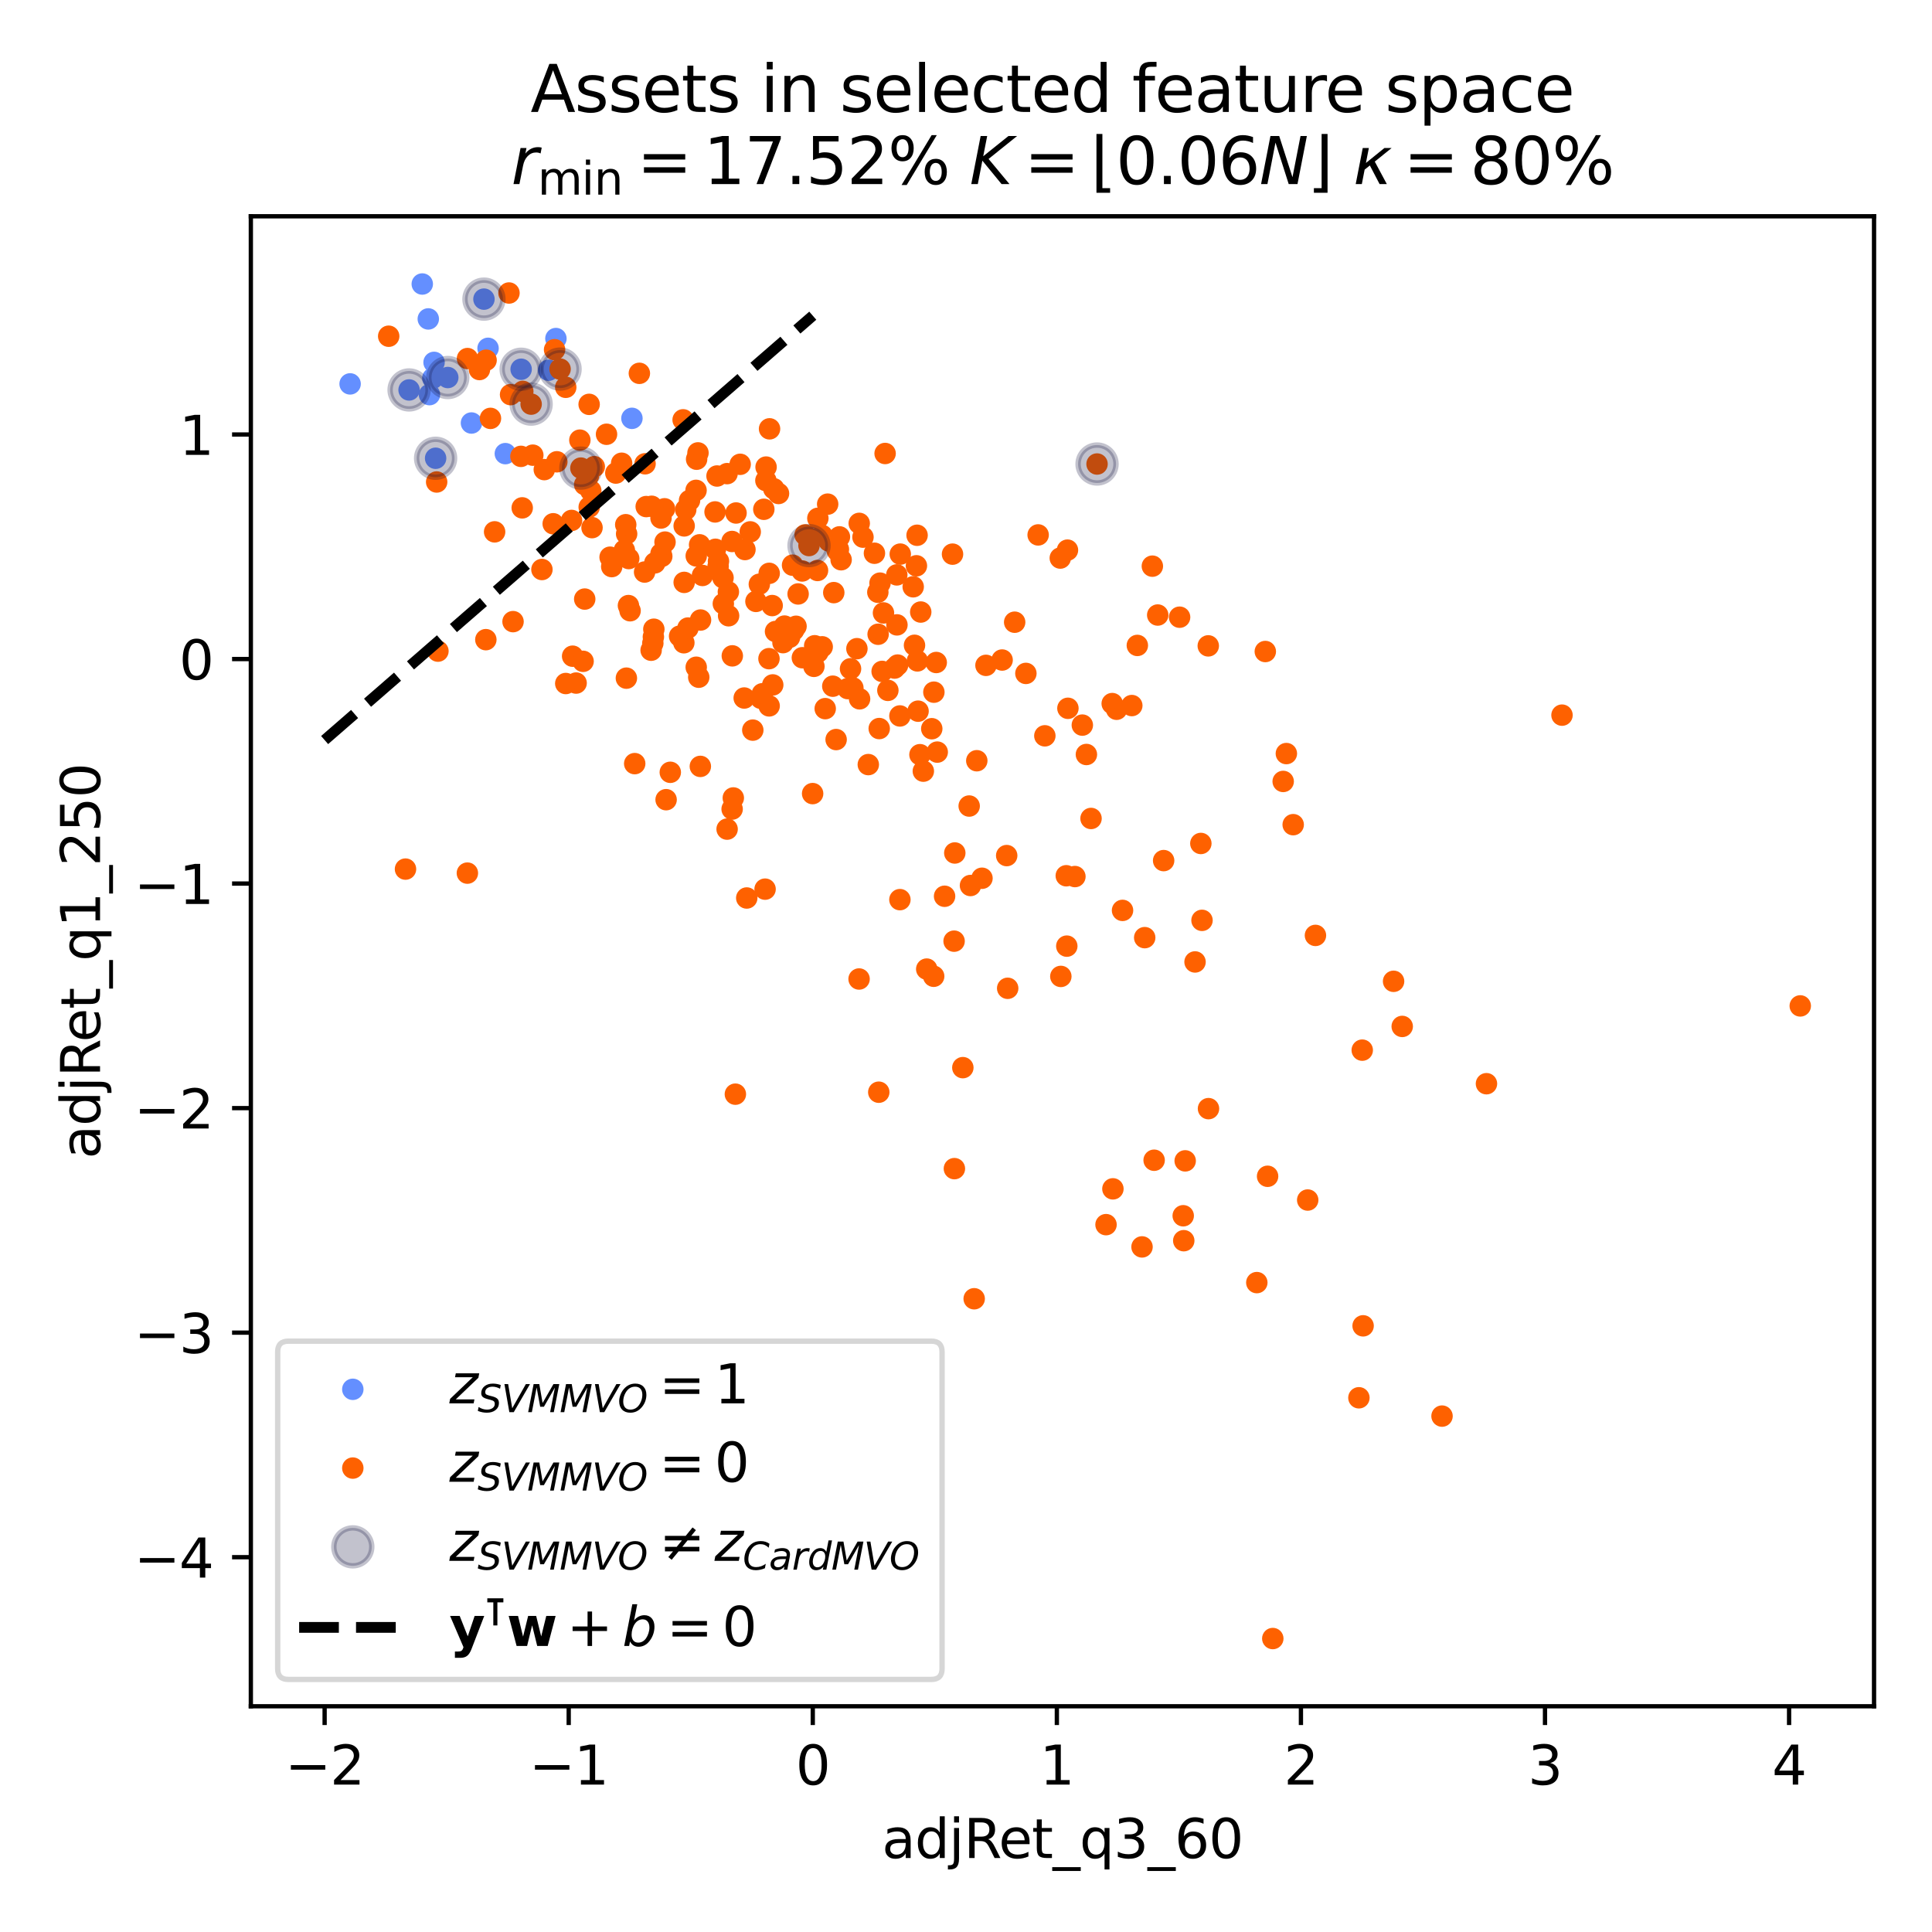 <?xml version="1.0" encoding="utf-8" standalone="no"?>
<!DOCTYPE svg PUBLIC "-//W3C//DTD SVG 1.1//EN"
  "http://www.w3.org/Graphics/SVG/1.1/DTD/svg11.dtd">
<svg xmlns:xlink="http://www.w3.org/1999/xlink" width="360pt" height="360pt" viewBox="0 0 360 360" xmlns="http://www.w3.org/2000/svg" version="1.1">
 <defs>
  <style type="text/css">*{stroke-linejoin: round; stroke-linecap: butt}</style>
 </defs>
 <g id="figure_1">
  <g id="patch_1">
   <path d="M 0 360 
L 360 360 
L 360 0 
L 0 0 
z
" style="fill: #ffffff"/>
  </g>
  <g id="axes_1">
   <g id="patch_2">
    <path d="M 46.741 317.939 
L 349.2 317.939 
L 349.2 40.301 
L 46.741 40.301 
z
" style="fill: #ffffff"/>
   </g>
   <g id="PathCollection_1">
    <defs>
     <path id="C0_0_9ab4ad2989" d="M 0 1.5 
C 0.398 1.5 0.779 1.342 1.061 1.061 
C 1.342 0.779 1.5 0.398 1.5 -0 
C 1.5 -0.398 1.342 -0.779 1.061 -1.061 
C 0.779 -1.342 0.398 -1.5 0 -1.5 
C -0.398 -1.5 -0.779 -1.342 -1.061 -1.061 
C -1.342 -0.779 -1.5 -0.398 -1.5 0 
C -1.5 0.398 -1.342 0.779 -1.061 1.061 
C -0.779 1.342 -0.398 1.5 0 1.5 
z
"/>
    </defs>
    <g clip-path="url(#p96edeb2dff)">
     <use xlink:href="#C0_0_9ab4ad2989" x="81.17" y="85.39" style="fill: #648fff; stroke: #648fff"/>
    </g>
    <g clip-path="url(#p96edeb2dff)">
     <use xlink:href="#C0_0_9ab4ad2989" x="103.586" y="63.084" style="fill: #648fff; stroke: #648fff"/>
    </g>
    <g clip-path="url(#p96edeb2dff)">
     <use xlink:href="#C0_0_9ab4ad2989" x="79.805" y="59.427" style="fill: #648fff; stroke: #648fff"/>
    </g>
    <g clip-path="url(#p96edeb2dff)">
     <use xlink:href="#C0_0_9ab4ad2989" x="90.177" y="55.738" style="fill: #648fff; stroke: #648fff"/>
    </g>
    <g clip-path="url(#p96edeb2dff)">
     <use xlink:href="#C0_0_9ab4ad2989" x="87.85" y="78.822" style="fill: #648fff; stroke: #648fff"/>
    </g>
    <g clip-path="url(#p96edeb2dff)">
     <use xlink:href="#C0_0_9ab4ad2989" x="102.21" y="68.989" style="fill: #648fff; stroke: #648fff"/>
    </g>
    <g clip-path="url(#p96edeb2dff)">
     <use xlink:href="#C0_0_9ab4ad2989" x="90.942" y="64.904" style="fill: #648fff; stroke: #648fff"/>
    </g>
    <g clip-path="url(#p96edeb2dff)">
     <use xlink:href="#C0_0_9ab4ad2989" x="117.751" y="77.951" style="fill: #648fff; stroke: #648fff"/>
    </g>
    <g clip-path="url(#p96edeb2dff)">
     <use xlink:href="#C0_0_9ab4ad2989" x="94.161" y="84.528" style="fill: #648fff; stroke: #648fff"/>
    </g>
    <g clip-path="url(#p96edeb2dff)">
     <use xlink:href="#C0_0_9ab4ad2989" x="78.684" y="52.921" style="fill: #648fff; stroke: #648fff"/>
    </g>
    <g clip-path="url(#p96edeb2dff)">
     <use xlink:href="#C0_0_9ab4ad2989" x="80.025" y="73.534" style="fill: #648fff; stroke: #648fff"/>
    </g>
    <g clip-path="url(#p96edeb2dff)">
     <use xlink:href="#C0_0_9ab4ad2989" x="97.105" y="68.802" style="fill: #648fff; stroke: #648fff"/>
    </g>
    <g clip-path="url(#p96edeb2dff)">
     <use xlink:href="#C0_0_9ab4ad2989" x="80.651" y="70.478" style="fill: #648fff; stroke: #648fff"/>
    </g>
    <g clip-path="url(#p96edeb2dff)">
     <use xlink:href="#C0_0_9ab4ad2989" x="76.226" y="72.66" style="fill: #648fff; stroke: #648fff"/>
    </g>
    <g clip-path="url(#p96edeb2dff)">
     <use xlink:href="#C0_0_9ab4ad2989" x="83.437" y="70.347" style="fill: #648fff; stroke: #648fff"/>
    </g>
    <g clip-path="url(#p96edeb2dff)">
     <use xlink:href="#C0_0_9ab4ad2989" x="65.238" y="71.533" style="fill: #648fff; stroke: #648fff"/>
    </g>
    <g clip-path="url(#p96edeb2dff)">
     <use xlink:href="#C0_0_9ab4ad2989" x="80.881" y="67.524" style="fill: #648fff; stroke: #648fff"/>
    </g>
   </g>
   <g id="PathCollection_2">
    <defs>
     <path id="C1_0_cbd8892fa7" d="M 0 1.5 
C 0.398 1.5 0.779 1.342 1.061 1.061 
C 1.342 0.779 1.5 0.398 1.5 -0 
C 1.5 -0.398 1.342 -0.779 1.061 -1.061 
C 0.779 -1.342 0.398 -1.5 0 -1.5 
C -0.398 -1.5 -0.779 -1.342 -1.061 -1.061 
C -1.342 -0.779 -1.5 -0.398 -1.5 0 
C -1.5 0.398 -1.342 0.779 -1.061 1.061 
C -0.779 1.342 -0.398 1.5 0 1.5 
z
"/>
    </defs>
    <g clip-path="url(#p96edeb2dff)">
     <use xlink:href="#C1_0_cbd8892fa7" x="142.562" y="165.679" style="fill: #fe6100; stroke: #fe6100"/>
    </g>
    <g clip-path="url(#p96edeb2dff)">
     <use xlink:href="#C1_0_cbd8892fa7" x="142.747" y="87.032" style="fill: #fe6100; stroke: #fe6100"/>
    </g>
    <g clip-path="url(#p96edeb2dff)">
     <use xlink:href="#C1_0_cbd8892fa7" x="240.967" y="153.665" style="fill: #fe6100; stroke: #fe6100"/>
    </g>
    <g clip-path="url(#p96edeb2dff)">
     <use xlink:href="#C1_0_cbd8892fa7" x="177.838" y="217.758" style="fill: #fe6100; stroke: #fe6100"/>
    </g>
    <g clip-path="url(#p96edeb2dff)">
     <use xlink:href="#C1_0_cbd8892fa7" x="123.313" y="103.671" style="fill: #fe6100; stroke: #fe6100"/>
    </g>
    <g clip-path="url(#p96edeb2dff)">
     <use xlink:href="#C1_0_cbd8892fa7" x="109.788" y="94.494" style="fill: #fe6100; stroke: #fe6100"/>
    </g>
    <g clip-path="url(#p96edeb2dff)">
     <use xlink:href="#C1_0_cbd8892fa7" x="198.782" y="176.298" style="fill: #fe6100; stroke: #fe6100"/>
    </g>
    <g clip-path="url(#p96edeb2dff)">
     <use xlink:href="#C1_0_cbd8892fa7" x="87.109" y="66.813" style="fill: #fe6100; stroke: #fe6100"/>
    </g>
    <g clip-path="url(#p96edeb2dff)">
     <use xlink:href="#C1_0_cbd8892fa7" x="215.723" y="114.602" style="fill: #fe6100; stroke: #fe6100"/>
    </g>
    <g clip-path="url(#p96edeb2dff)">
     <use xlink:href="#C1_0_cbd8892fa7" x="134.725" y="107.66" style="fill: #fe6100; stroke: #fe6100"/>
    </g>
    <g clip-path="url(#p96edeb2dff)">
     <use xlink:href="#C1_0_cbd8892fa7" x="90.53" y="119.191" style="fill: #fe6100; stroke: #fe6100"/>
    </g>
    <g clip-path="url(#p96edeb2dff)">
     <use xlink:href="#C1_0_cbd8892fa7" x="167.685" y="167.634" style="fill: #fe6100; stroke: #fe6100"/>
    </g>
    <g clip-path="url(#p96edeb2dff)">
     <use xlink:href="#C1_0_cbd8892fa7" x="170.161" y="109.339" style="fill: #fe6100; stroke: #fe6100"/>
    </g>
    <g clip-path="url(#p96edeb2dff)">
     <use xlink:href="#C1_0_cbd8892fa7" x="220.841" y="216.31" style="fill: #fe6100; stroke: #fe6100"/>
    </g>
    <g clip-path="url(#p96edeb2dff)">
     <use xlink:href="#C1_0_cbd8892fa7" x="335.452" y="187.437" style="fill: #fe6100; stroke: #fe6100"/>
    </g>
    <g clip-path="url(#p96edeb2dff)">
     <use xlink:href="#C1_0_cbd8892fa7" x="150.745" y="101.658" style="fill: #fe6100; stroke: #fe6100"/>
    </g>
    <g clip-path="url(#p96edeb2dff)">
     <use xlink:href="#C1_0_cbd8892fa7" x="128.486" y="93.245" style="fill: #fe6100; stroke: #fe6100"/>
    </g>
    <g clip-path="url(#p96edeb2dff)">
     <use xlink:href="#C1_0_cbd8892fa7" x="139.145" y="167.329" style="fill: #fe6100; stroke: #fe6100"/>
    </g>
    <g clip-path="url(#p96edeb2dff)">
     <use xlink:href="#C1_0_cbd8892fa7" x="164.927" y="84.501" style="fill: #fe6100; stroke: #fe6100"/>
    </g>
    <g clip-path="url(#p96edeb2dff)">
     <use xlink:href="#C1_0_cbd8892fa7" x="108.954" y="111.628" style="fill: #fe6100; stroke: #fe6100"/>
    </g>
    <g clip-path="url(#p96edeb2dff)">
     <use xlink:href="#C1_0_cbd8892fa7" x="109.653" y="88.653" style="fill: #fe6100; stroke: #fe6100"/>
    </g>
    <g clip-path="url(#p96edeb2dff)">
     <use xlink:href="#C1_0_cbd8892fa7" x="108.24" y="87.223" style="fill: #fe6100; stroke: #fe6100"/>
    </g>
    <g clip-path="url(#p96edeb2dff)">
     <use xlink:href="#C1_0_cbd8892fa7" x="136.422" y="150.76" style="fill: #fe6100; stroke: #fe6100"/>
    </g>
    <g clip-path="url(#p96edeb2dff)">
     <use xlink:href="#C1_0_cbd8892fa7" x="130.06" y="84.39" style="fill: #fe6100; stroke: #fe6100"/>
    </g>
    <g clip-path="url(#p96edeb2dff)">
     <use xlink:href="#C1_0_cbd8892fa7" x="189.068" y="115.939" style="fill: #fe6100; stroke: #fe6100"/>
    </g>
    <g clip-path="url(#p96edeb2dff)">
     <use xlink:href="#C1_0_cbd8892fa7" x="147.118" y="118.757" style="fill: #fe6100; stroke: #fe6100"/>
    </g>
    <g clip-path="url(#p96edeb2dff)">
     <use xlink:href="#C1_0_cbd8892fa7" x="105.421" y="127.364" style="fill: #fe6100; stroke: #fe6100"/>
    </g>
    <g clip-path="url(#p96edeb2dff)">
     <use xlink:href="#C1_0_cbd8892fa7" x="211.926" y="120.266" style="fill: #fe6100; stroke: #fe6100"/>
    </g>
    <g clip-path="url(#p96edeb2dff)">
     <use xlink:href="#C1_0_cbd8892fa7" x="127.484" y="97.996" style="fill: #fe6100; stroke: #fe6100"/>
    </g>
    <g clip-path="url(#p96edeb2dff)">
     <use xlink:href="#C1_0_cbd8892fa7" x="223.761" y="157.167" style="fill: #fe6100; stroke: #fe6100"/>
    </g>
    <g clip-path="url(#p96edeb2dff)">
     <use xlink:href="#C1_0_cbd8892fa7" x="191.159" y="125.48" style="fill: #fe6100; stroke: #fe6100"/>
    </g>
    <g clip-path="url(#p96edeb2dff)">
     <use xlink:href="#C1_0_cbd8892fa7" x="197.569" y="103.986" style="fill: #fe6100; stroke: #fe6100"/>
    </g>
    <g clip-path="url(#p96edeb2dff)">
     <use xlink:href="#C1_0_cbd8892fa7" x="200.294" y="163.333" style="fill: #fe6100; stroke: #fe6100"/>
    </g>
    <g clip-path="url(#p96edeb2dff)">
     <use xlink:href="#C1_0_cbd8892fa7" x="123.919" y="101.01" style="fill: #fe6100; stroke: #fe6100"/>
    </g>
    <g clip-path="url(#p96edeb2dff)">
     <use xlink:href="#C1_0_cbd8892fa7" x="153.207" y="120.522" style="fill: #fe6100; stroke: #fe6100"/>
    </g>
    <g clip-path="url(#p96edeb2dff)">
     <use xlink:href="#C1_0_cbd8892fa7" x="179.412" y="198.94" style="fill: #fe6100; stroke: #fe6100"/>
    </g>
    <g clip-path="url(#p96edeb2dff)">
     <use xlink:href="#C1_0_cbd8892fa7" x="103.08" y="97.596" style="fill: #fe6100; stroke: #fe6100"/>
    </g>
    <g clip-path="url(#p96edeb2dff)">
     <use xlink:href="#C1_0_cbd8892fa7" x="171.069" y="132.516" style="fill: #fe6100; stroke: #fe6100"/>
    </g>
    <g clip-path="url(#p96edeb2dff)">
     <use xlink:href="#C1_0_cbd8892fa7" x="187.583" y="159.425" style="fill: #fe6100; stroke: #fe6100"/>
    </g>
    <g clip-path="url(#p96edeb2dff)">
     <use xlink:href="#C1_0_cbd8892fa7" x="146.181" y="116.66" style="fill: #fe6100; stroke: #fe6100"/>
    </g>
    <g clip-path="url(#p96edeb2dff)">
     <use xlink:href="#C1_0_cbd8892fa7" x="210.896" y="131.47" style="fill: #fe6100; stroke: #fe6100"/>
    </g>
    <g clip-path="url(#p96edeb2dff)">
     <use xlink:href="#C1_0_cbd8892fa7" x="117.155" y="104.079" style="fill: #fe6100; stroke: #fe6100"/>
    </g>
    <g clip-path="url(#p96edeb2dff)">
     <use xlink:href="#C1_0_cbd8892fa7" x="163.978" y="108.658" style="fill: #fe6100; stroke: #fe6100"/>
    </g>
    <g clip-path="url(#p96edeb2dff)">
     <use xlink:href="#C1_0_cbd8892fa7" x="158.484" y="124.619" style="fill: #fe6100; stroke: #fe6100"/>
    </g>
    <g clip-path="url(#p96edeb2dff)">
     <use xlink:href="#C1_0_cbd8892fa7" x="97.068" y="85.036" style="fill: #fe6100; stroke: #fe6100"/>
    </g>
    <g clip-path="url(#p96edeb2dff)">
     <use xlink:href="#C1_0_cbd8892fa7" x="160.802" y="100.088" style="fill: #fe6100; stroke: #fe6100"/>
    </g>
    <g clip-path="url(#p96edeb2dff)">
     <use xlink:href="#C1_0_cbd8892fa7" x="116.763" y="99.486" style="fill: #fe6100; stroke: #fe6100"/>
    </g>
    <g clip-path="url(#p96edeb2dff)">
     <use xlink:href="#C1_0_cbd8892fa7" x="129.803" y="85.567" style="fill: #fe6100; stroke: #fe6100"/>
    </g>
    <g clip-path="url(#p96edeb2dff)">
     <use xlink:href="#C1_0_cbd8892fa7" x="186.731" y="122.987" style="fill: #fe6100; stroke: #fe6100"/>
    </g>
    <g clip-path="url(#p96edeb2dff)">
     <use xlink:href="#C1_0_cbd8892fa7" x="167.106" y="107.123" style="fill: #fe6100; stroke: #fe6100"/>
    </g>
    <g clip-path="url(#p96edeb2dff)">
     <use xlink:href="#C1_0_cbd8892fa7" x="95.598" y="115.833" style="fill: #fe6100; stroke: #fe6100"/>
    </g>
    <g clip-path="url(#p96edeb2dff)">
     <use xlink:href="#C1_0_cbd8892fa7" x="135.479" y="88.253" style="fill: #fe6100; stroke: #fe6100"/>
    </g>
    <g clip-path="url(#p96edeb2dff)">
     <use xlink:href="#C1_0_cbd8892fa7" x="120.111" y="106.591" style="fill: #fe6100; stroke: #fe6100"/>
    </g>
    <g clip-path="url(#p96edeb2dff)">
     <use xlink:href="#C1_0_cbd8892fa7" x="142.053" y="129.274" style="fill: #fe6100; stroke: #fe6100"/>
    </g>
    <g clip-path="url(#p96edeb2dff)">
     <use xlink:href="#C1_0_cbd8892fa7" x="108.049" y="82.014" style="fill: #fe6100; stroke: #fe6100"/>
    </g>
    <g clip-path="url(#p96edeb2dff)">
     <use xlink:href="#C1_0_cbd8892fa7" x="113.017" y="80.919" style="fill: #fe6100; stroke: #fe6100"/>
    </g>
    <g clip-path="url(#p96edeb2dff)">
     <use xlink:href="#C1_0_cbd8892fa7" x="219.802" y="115.005" style="fill: #fe6100; stroke: #fe6100"/>
    </g>
    <g clip-path="url(#p96edeb2dff)">
     <use xlink:href="#C1_0_cbd8892fa7" x="213.299" y="174.716" style="fill: #fe6100; stroke: #fe6100"/>
    </g>
    <g clip-path="url(#p96edeb2dff)">
     <use xlink:href="#C1_0_cbd8892fa7" x="130.895" y="107.229" style="fill: #fe6100; stroke: #fe6100"/>
    </g>
    <g clip-path="url(#p96edeb2dff)">
     <use xlink:href="#C1_0_cbd8892fa7" x="162.939" y="103.089" style="fill: #fe6100; stroke: #fe6100"/>
    </g>
    <g clip-path="url(#p96edeb2dff)">
     <use xlink:href="#C1_0_cbd8892fa7" x="214.725" y="105.496" style="fill: #fe6100; stroke: #fe6100"/>
    </g>
    <g clip-path="url(#p96edeb2dff)">
     <use xlink:href="#C1_0_cbd8892fa7" x="110.316" y="98.316" style="fill: #fe6100; stroke: #fe6100"/>
    </g>
    <g clip-path="url(#p96edeb2dff)">
     <use xlink:href="#C1_0_cbd8892fa7" x="124.12" y="149.01" style="fill: #fe6100; stroke: #fe6100"/>
    </g>
    <g clip-path="url(#p96edeb2dff)">
     <use xlink:href="#C1_0_cbd8892fa7" x="135.487" y="154.493" style="fill: #fe6100; stroke: #fe6100"/>
    </g>
    <g clip-path="url(#p96edeb2dff)">
     <use xlink:href="#C1_0_cbd8892fa7" x="94.841" y="54.597" style="fill: #fe6100; stroke: #fe6100"/>
    </g>
    <g clip-path="url(#p96edeb2dff)">
     <use xlink:href="#C1_0_cbd8892fa7" x="145.899" y="119.747" style="fill: #fe6100; stroke: #fe6100"/>
    </g>
    <g clip-path="url(#p96edeb2dff)">
     <use xlink:href="#C1_0_cbd8892fa7" x="167.753" y="103.25" style="fill: #fe6100; stroke: #fe6100"/>
    </g>
    <g clip-path="url(#p96edeb2dff)">
     <use xlink:href="#C1_0_cbd8892fa7" x="163.83" y="135.756" style="fill: #fe6100; stroke: #fe6100"/>
    </g>
    <g clip-path="url(#p96edeb2dff)">
     <use xlink:href="#C1_0_cbd8892fa7" x="157.967" y="128.31" style="fill: #fe6100; stroke: #fe6100"/>
    </g>
    <g clip-path="url(#p96edeb2dff)">
     <use xlink:href="#C1_0_cbd8892fa7" x="204.419" y="86.463" style="fill: #fe6100; stroke: #fe6100"/>
    </g>
    <g clip-path="url(#p96edeb2dff)">
     <use xlink:href="#C1_0_cbd8892fa7" x="149.507" y="122.557" style="fill: #fe6100; stroke: #fe6100"/>
    </g>
    <g clip-path="url(#p96edeb2dff)">
     <use xlink:href="#C1_0_cbd8892fa7" x="114.749" y="88.15" style="fill: #fe6100; stroke: #fe6100"/>
    </g>
    <g clip-path="url(#p96edeb2dff)">
     <use xlink:href="#C1_0_cbd8892fa7" x="156.224" y="102.367" style="fill: #fe6100; stroke: #fe6100"/>
    </g>
    <g clip-path="url(#p96edeb2dff)">
     <use xlink:href="#C1_0_cbd8892fa7" x="89.339" y="68.857" style="fill: #fe6100; stroke: #fe6100"/>
    </g>
    <g clip-path="url(#p96edeb2dff)">
     <use xlink:href="#C1_0_cbd8892fa7" x="197.672" y="181.942" style="fill: #fe6100; stroke: #fe6100"/>
    </g>
    <g clip-path="url(#p96edeb2dff)">
     <use xlink:href="#C1_0_cbd8892fa7" x="105.418" y="72.169" style="fill: #fe6100; stroke: #fe6100"/>
    </g>
    <g clip-path="url(#p96edeb2dff)">
     <use xlink:href="#C1_0_cbd8892fa7" x="167.685" y="133.407" style="fill: #fe6100; stroke: #fe6100"/>
    </g>
    <g clip-path="url(#p96edeb2dff)">
     <use xlink:href="#C1_0_cbd8892fa7" x="103.758" y="86.048" style="fill: #fe6100; stroke: #fe6100"/>
    </g>
    <g clip-path="url(#p96edeb2dff)">
     <use xlink:href="#C1_0_cbd8892fa7" x="127.777" y="94.963" style="fill: #fe6100; stroke: #fe6100"/>
    </g>
    <g clip-path="url(#p96edeb2dff)">
     <use xlink:href="#C1_0_cbd8892fa7" x="110.736" y="86.954" style="fill: #fe6100; stroke: #fe6100"/>
    </g>
    <g clip-path="url(#p96edeb2dff)">
     <use xlink:href="#C1_0_cbd8892fa7" x="124.899" y="143.907" style="fill: #fe6100; stroke: #fe6100"/>
    </g>
    <g clip-path="url(#p96edeb2dff)">
     <use xlink:href="#C1_0_cbd8892fa7" x="113.986" y="105.577" style="fill: #fe6100; stroke: #fe6100"/>
    </g>
    <g clip-path="url(#p96edeb2dff)">
     <use xlink:href="#C1_0_cbd8892fa7" x="122.02" y="104.882" style="fill: #fe6100; stroke: #fe6100"/>
    </g>
    <g clip-path="url(#p96edeb2dff)">
     <use xlink:href="#C1_0_cbd8892fa7" x="104.362" y="68.774" style="fill: #fe6100; stroke: #fe6100"/>
    </g>
    <g clip-path="url(#p96edeb2dff)">
     <use xlink:href="#C1_0_cbd8892fa7" x="203.298" y="152.509" style="fill: #fe6100; stroke: #fe6100"/>
    </g>
    <g clip-path="url(#p96edeb2dff)">
     <use xlink:href="#C1_0_cbd8892fa7" x="149.473" y="106.393" style="fill: #fe6100; stroke: #fe6100"/>
    </g>
    <g clip-path="url(#p96edeb2dff)">
     <use xlink:href="#C1_0_cbd8892fa7" x="180.593" y="150.193" style="fill: #fe6100; stroke: #fe6100"/>
    </g>
    <g clip-path="url(#p96edeb2dff)">
     <use xlink:href="#C1_0_cbd8892fa7" x="165.442" y="128.64" style="fill: #fe6100; stroke: #fe6100"/>
    </g>
    <g clip-path="url(#p96edeb2dff)">
     <use xlink:href="#C1_0_cbd8892fa7" x="153.767" y="132.044" style="fill: #fe6100; stroke: #fe6100"/>
    </g>
    <g clip-path="url(#p96edeb2dff)">
     <use xlink:href="#C1_0_cbd8892fa7" x="156.009" y="102.602" style="fill: #fe6100; stroke: #fe6100"/>
    </g>
    <g clip-path="url(#p96edeb2dff)">
     <use xlink:href="#C1_0_cbd8892fa7" x="215.055" y="216.192" style="fill: #fe6100; stroke: #fe6100"/>
    </g>
    <g clip-path="url(#p96edeb2dff)">
     <use xlink:href="#C1_0_cbd8892fa7" x="145.066" y="91.955" style="fill: #fe6100; stroke: #fe6100"/>
    </g>
    <g clip-path="url(#p96edeb2dff)">
     <use xlink:href="#C1_0_cbd8892fa7" x="144.184" y="91.07" style="fill: #fe6100; stroke: #fe6100"/>
    </g>
    <g clip-path="url(#p96edeb2dff)">
     <use xlink:href="#C1_0_cbd8892fa7" x="276.981" y="201.935" style="fill: #fe6100; stroke: #fe6100"/>
    </g>
    <g clip-path="url(#p96edeb2dff)">
     <use xlink:href="#C1_0_cbd8892fa7" x="259.675" y="182.853" style="fill: #fe6100; stroke: #fe6100"/>
    </g>
    <g clip-path="url(#p96edeb2dff)">
     <use xlink:href="#C1_0_cbd8892fa7" x="98.97" y="75.303" style="fill: #fe6100; stroke: #fe6100"/>
    </g>
    <g clip-path="url(#p96edeb2dff)">
     <use xlink:href="#C1_0_cbd8892fa7" x="174.454" y="123.447" style="fill: #fe6100; stroke: #fe6100"/>
    </g>
    <g clip-path="url(#p96edeb2dff)">
     <use xlink:href="#C1_0_cbd8892fa7" x="72.427" y="62.65" style="fill: #fe6100; stroke: #fe6100"/>
    </g>
    <g clip-path="url(#p96edeb2dff)">
     <use xlink:href="#C1_0_cbd8892fa7" x="152.409" y="121.532" style="fill: #fe6100; stroke: #fe6100"/>
    </g>
    <g clip-path="url(#p96edeb2dff)">
     <use xlink:href="#C1_0_cbd8892fa7" x="130.358" y="101.518" style="fill: #fe6100; stroke: #fe6100"/>
    </g>
    <g clip-path="url(#p96edeb2dff)">
     <use xlink:href="#C1_0_cbd8892fa7" x="116.341" y="102.529" style="fill: #fe6100; stroke: #fe6100"/>
    </g>
    <g clip-path="url(#p96edeb2dff)">
     <use xlink:href="#C1_0_cbd8892fa7" x="187.767" y="184.155" style="fill: #fe6100; stroke: #fe6100"/>
    </g>
    <g clip-path="url(#p96edeb2dff)">
     <use xlink:href="#C1_0_cbd8892fa7" x="130.201" y="126.189" style="fill: #fe6100; stroke: #fe6100"/>
    </g>
    <g clip-path="url(#p96edeb2dff)">
     <use xlink:href="#C1_0_cbd8892fa7" x="130.534" y="115.532" style="fill: #fe6100; stroke: #fe6100"/>
    </g>
    <g clip-path="url(#p96edeb2dff)">
     <use xlink:href="#C1_0_cbd8892fa7" x="170.405" y="120.242" style="fill: #fe6100; stroke: #fe6100"/>
    </g>
    <g clip-path="url(#p96edeb2dff)">
     <use xlink:href="#C1_0_cbd8892fa7" x="198.908" y="102.508" style="fill: #fe6100; stroke: #fe6100"/>
    </g>
    <g clip-path="url(#p96edeb2dff)">
     <use xlink:href="#C1_0_cbd8892fa7" x="209.167" y="169.639" style="fill: #fe6100; stroke: #fe6100"/>
    </g>
    <g clip-path="url(#p96edeb2dff)">
     <use xlink:href="#C1_0_cbd8892fa7" x="164.625" y="114.212" style="fill: #fe6100; stroke: #fe6100"/>
    </g>
    <g clip-path="url(#p96edeb2dff)">
     <use xlink:href="#C1_0_cbd8892fa7" x="137.026" y="203.883" style="fill: #fe6100; stroke: #fe6100"/>
    </g>
    <g clip-path="url(#p96edeb2dff)">
     <use xlink:href="#C1_0_cbd8892fa7" x="138.813" y="102.399" style="fill: #fe6100; stroke: #fe6100"/>
    </g>
    <g clip-path="url(#p96edeb2dff)">
     <use xlink:href="#C1_0_cbd8892fa7" x="123.826" y="94.805" style="fill: #fe6100; stroke: #fe6100"/>
    </g>
    <g clip-path="url(#p96edeb2dff)">
     <use xlink:href="#C1_0_cbd8892fa7" x="160.171" y="130.218" style="fill: #fe6100; stroke: #fe6100"/>
    </g>
    <g clip-path="url(#p96edeb2dff)">
     <use xlink:href="#C1_0_cbd8892fa7" x="120.41" y="94.392" style="fill: #fe6100; stroke: #fe6100"/>
    </g>
    <g clip-path="url(#p96edeb2dff)">
     <use xlink:href="#C1_0_cbd8892fa7" x="239.102" y="145.611" style="fill: #fe6100; stroke: #fe6100"/>
    </g>
    <g clip-path="url(#p96edeb2dff)">
     <use xlink:href="#C1_0_cbd8892fa7" x="137.919" y="86.517" style="fill: #fe6100; stroke: #fe6100"/>
    </g>
    <g clip-path="url(#p96edeb2dff)">
     <use xlink:href="#C1_0_cbd8892fa7" x="172.682" y="180.576" style="fill: #fe6100; stroke: #fe6100"/>
    </g>
    <g clip-path="url(#p96edeb2dff)">
     <use xlink:href="#C1_0_cbd8892fa7" x="121.43" y="94.338" style="fill: #fe6100; stroke: #fe6100"/>
    </g>
    <g clip-path="url(#p96edeb2dff)">
     <use xlink:href="#C1_0_cbd8892fa7" x="253.834" y="195.68" style="fill: #fe6100; stroke: #fe6100"/>
    </g>
    <g clip-path="url(#p96edeb2dff)">
     <use xlink:href="#C1_0_cbd8892fa7" x="143.989" y="127.624" style="fill: #fe6100; stroke: #fe6100"/>
    </g>
    <g clip-path="url(#p96edeb2dff)">
     <use xlink:href="#C1_0_cbd8892fa7" x="243.671" y="223.609" style="fill: #fe6100; stroke: #fe6100"/>
    </g>
    <g clip-path="url(#p96edeb2dff)">
     <use xlink:href="#C1_0_cbd8892fa7" x="127.427" y="119.77" style="fill: #fe6100; stroke: #fe6100"/>
    </g>
    <g clip-path="url(#p96edeb2dff)">
     <use xlink:href="#C1_0_cbd8892fa7" x="127.29" y="78.228" style="fill: #fe6100; stroke: #fe6100"/>
    </g>
    <g clip-path="url(#p96edeb2dff)">
     <use xlink:href="#C1_0_cbd8892fa7" x="156.731" y="104.3" style="fill: #fe6100; stroke: #fe6100"/>
    </g>
    <g clip-path="url(#p96edeb2dff)">
     <use xlink:href="#C1_0_cbd8892fa7" x="174.015" y="128.977" style="fill: #fe6100; stroke: #fe6100"/>
    </g>
    <g clip-path="url(#p96edeb2dff)">
     <use xlink:href="#C1_0_cbd8892fa7" x="95.136" y="73.534" style="fill: #fe6100; stroke: #fe6100"/>
    </g>
    <g clip-path="url(#p96edeb2dff)">
     <use xlink:href="#C1_0_cbd8892fa7" x="194.692" y="137.11" style="fill: #fe6100; stroke: #fe6100"/>
    </g>
    <g clip-path="url(#p96edeb2dff)">
     <use xlink:href="#C1_0_cbd8892fa7" x="106.504" y="96.976" style="fill: #fe6100; stroke: #fe6100"/>
    </g>
    <g clip-path="url(#p96edeb2dff)">
     <use xlink:href="#C1_0_cbd8892fa7" x="235.771" y="121.401" style="fill: #fe6100; stroke: #fe6100"/>
    </g>
    <g clip-path="url(#p96edeb2dff)">
     <use xlink:href="#C1_0_cbd8892fa7" x="143.329" y="106.833" style="fill: #fe6100; stroke: #fe6100"/>
    </g>
    <g clip-path="url(#p96edeb2dff)">
     <use xlink:href="#C1_0_cbd8892fa7" x="239.695" y="140.417" style="fill: #fe6100; stroke: #fe6100"/>
    </g>
    <g clip-path="url(#p96edeb2dff)">
     <use xlink:href="#C1_0_cbd8892fa7" x="140.273" y="136.05" style="fill: #fe6100; stroke: #fe6100"/>
    </g>
    <g clip-path="url(#p96edeb2dff)">
     <use xlink:href="#C1_0_cbd8892fa7" x="268.702" y="263.87" style="fill: #fe6100; stroke: #fe6100"/>
    </g>
    <g clip-path="url(#p96edeb2dff)">
     <use xlink:href="#C1_0_cbd8892fa7" x="129.734" y="103.59" style="fill: #fe6100; stroke: #fe6100"/>
    </g>
    <g clip-path="url(#p96edeb2dff)">
     <use xlink:href="#C1_0_cbd8892fa7" x="147.68" y="105.31" style="fill: #fe6100; stroke: #fe6100"/>
    </g>
    <g clip-path="url(#p96edeb2dff)">
     <use xlink:href="#C1_0_cbd8892fa7" x="121.644" y="119.867" style="fill: #fe6100; stroke: #fe6100"/>
    </g>
    <g clip-path="url(#p96edeb2dff)">
     <use xlink:href="#C1_0_cbd8892fa7" x="166.686" y="124.485" style="fill: #fe6100; stroke: #fe6100"/>
    </g>
    <g clip-path="url(#p96edeb2dff)">
     <use xlink:href="#C1_0_cbd8892fa7" x="115.833" y="86.319" style="fill: #fe6100; stroke: #fe6100"/>
    </g>
    <g clip-path="url(#p96edeb2dff)">
     <use xlink:href="#C1_0_cbd8892fa7" x="142.327" y="94.899" style="fill: #fe6100; stroke: #fe6100"/>
    </g>
    <g clip-path="url(#p96edeb2dff)">
     <use xlink:href="#C1_0_cbd8892fa7" x="174.642" y="140.144" style="fill: #fe6100; stroke: #fe6100"/>
    </g>
    <g clip-path="url(#p96edeb2dff)">
     <use xlink:href="#C1_0_cbd8892fa7" x="253.213" y="260.457" style="fill: #fe6100; stroke: #fe6100"/>
    </g>
    <g clip-path="url(#p96edeb2dff)">
     <use xlink:href="#C1_0_cbd8892fa7" x="121.328" y="121.16" style="fill: #fe6100; stroke: #fe6100"/>
    </g>
    <g clip-path="url(#p96edeb2dff)">
     <use xlink:href="#C1_0_cbd8892fa7" x="150.021" y="99.666" style="fill: #fe6100; stroke: #fe6100"/>
    </g>
    <g clip-path="url(#p96edeb2dff)">
     <use xlink:href="#C1_0_cbd8892fa7" x="109.777" y="75.346" style="fill: #fe6100; stroke: #fe6100"/>
    </g>
    <g clip-path="url(#p96edeb2dff)">
     <use xlink:href="#C1_0_cbd8892fa7" x="208.062" y="132.161" style="fill: #fe6100; stroke: #fe6100"/>
    </g>
    <g clip-path="url(#p96edeb2dff)">
     <use xlink:href="#C1_0_cbd8892fa7" x="107.351" y="127.279" style="fill: #fe6100; stroke: #fe6100"/>
    </g>
    <g clip-path="url(#p96edeb2dff)">
     <use xlink:href="#C1_0_cbd8892fa7" x="234.189" y="238.994" style="fill: #fe6100; stroke: #fe6100"/>
    </g>
    <g clip-path="url(#p96edeb2dff)">
     <use xlink:href="#C1_0_cbd8892fa7" x="182.979" y="163.649" style="fill: #fe6100; stroke: #fe6100"/>
    </g>
    <g clip-path="url(#p96edeb2dff)">
     <use xlink:href="#C1_0_cbd8892fa7" x="170.945" y="123.149" style="fill: #fe6100; stroke: #fe6100"/>
    </g>
    <g clip-path="url(#p96edeb2dff)">
     <use xlink:href="#C1_0_cbd8892fa7" x="170.761" y="105.428" style="fill: #fe6100; stroke: #fe6100"/>
    </g>
    <g clip-path="url(#p96edeb2dff)">
     <use xlink:href="#C1_0_cbd8892fa7" x="161.795" y="142.47" style="fill: #fe6100; stroke: #fe6100"/>
    </g>
    <g clip-path="url(#p96edeb2dff)">
     <use xlink:href="#C1_0_cbd8892fa7" x="160.106" y="97.522" style="fill: #fe6100; stroke: #fe6100"/>
    </g>
    <g clip-path="url(#p96edeb2dff)">
     <use xlink:href="#C1_0_cbd8892fa7" x="129.699" y="91.37" style="fill: #fe6100; stroke: #fe6100"/>
    </g>
    <g clip-path="url(#p96edeb2dff)">
     <use xlink:href="#C1_0_cbd8892fa7" x="207.374" y="221.524" style="fill: #fe6100; stroke: #fe6100"/>
    </g>
    <g clip-path="url(#p96edeb2dff)">
     <use xlink:href="#C1_0_cbd8892fa7" x="106.7" y="122.272" style="fill: #fe6100; stroke: #fe6100"/>
    </g>
    <g clip-path="url(#p96edeb2dff)">
     <use xlink:href="#C1_0_cbd8892fa7" x="163.625" y="118.183" style="fill: #fe6100; stroke: #fe6100"/>
    </g>
    <g clip-path="url(#p96edeb2dff)">
     <use xlink:href="#C1_0_cbd8892fa7" x="153.191" y="99.774" style="fill: #fe6100; stroke: #fe6100"/>
    </g>
    <g clip-path="url(#p96edeb2dff)">
     <use xlink:href="#C1_0_cbd8892fa7" x="123.17" y="96.525" style="fill: #fe6100; stroke: #fe6100"/>
    </g>
    <g clip-path="url(#p96edeb2dff)">
     <use xlink:href="#C1_0_cbd8892fa7" x="133.309" y="102.349" style="fill: #fe6100; stroke: #fe6100"/>
    </g>
    <g clip-path="url(#p96edeb2dff)">
     <use xlink:href="#C1_0_cbd8892fa7" x="130.498" y="142.806" style="fill: #fe6100; stroke: #fe6100"/>
    </g>
    <g clip-path="url(#p96edeb2dff)">
     <use xlink:href="#C1_0_cbd8892fa7" x="159.674" y="120.872" style="fill: #fe6100; stroke: #fe6100"/>
    </g>
    <g clip-path="url(#p96edeb2dff)">
     <use xlink:href="#C1_0_cbd8892fa7" x="182.011" y="141.752" style="fill: #fe6100; stroke: #fe6100"/>
    </g>
    <g clip-path="url(#p96edeb2dff)">
     <use xlink:href="#C1_0_cbd8892fa7" x="103.338" y="65.16" style="fill: #fe6100; stroke: #fe6100"/>
    </g>
    <g clip-path="url(#p96edeb2dff)">
     <use xlink:href="#C1_0_cbd8892fa7" x="121.834" y="117.246" style="fill: #fe6100; stroke: #fe6100"/>
    </g>
    <g clip-path="url(#p96edeb2dff)">
     <use xlink:href="#C1_0_cbd8892fa7" x="167.257" y="123.924" style="fill: #fe6100; stroke: #fe6100"/>
    </g>
    <g clip-path="url(#p96edeb2dff)">
     <use xlink:href="#C1_0_cbd8892fa7" x="253.995" y="247.05" style="fill: #fe6100; stroke: #fe6100"/>
    </g>
    <g clip-path="url(#p96edeb2dff)">
     <use xlink:href="#C1_0_cbd8892fa7" x="116.598" y="97.77" style="fill: #fe6100; stroke: #fe6100"/>
    </g>
    <g clip-path="url(#p96edeb2dff)">
     <use xlink:href="#C1_0_cbd8892fa7" x="237.166" y="305.319" style="fill: #fe6100; stroke: #fe6100"/>
    </g>
    <g clip-path="url(#p96edeb2dff)">
     <use xlink:href="#C1_0_cbd8892fa7" x="87.089" y="162.693" style="fill: #fe6100; stroke: #fe6100"/>
    </g>
    <g clip-path="url(#p96edeb2dff)">
     <use xlink:href="#C1_0_cbd8892fa7" x="110.085" y="91.444" style="fill: #fe6100; stroke: #fe6100"/>
    </g>
    <g clip-path="url(#p96edeb2dff)">
     <use xlink:href="#C1_0_cbd8892fa7" x="220.576" y="231.186" style="fill: #fe6100; stroke: #fe6100"/>
    </g>
    <g clip-path="url(#p96edeb2dff)">
     <use xlink:href="#C1_0_cbd8892fa7" x="81.365" y="89.811" style="fill: #fe6100; stroke: #fe6100"/>
    </g>
    <g clip-path="url(#p96edeb2dff)">
     <use xlink:href="#C1_0_cbd8892fa7" x="158.921" y="128.175" style="fill: #fe6100; stroke: #fe6100"/>
    </g>
    <g clip-path="url(#p96edeb2dff)">
     <use xlink:href="#C1_0_cbd8892fa7" x="75.559" y="161.943" style="fill: #fe6100; stroke: #fe6100"/>
    </g>
    <g clip-path="url(#p96edeb2dff)">
     <use xlink:href="#C1_0_cbd8892fa7" x="113.682" y="103.824" style="fill: #fe6100; stroke: #fe6100"/>
    </g>
    <g clip-path="url(#p96edeb2dff)">
     <use xlink:href="#C1_0_cbd8892fa7" x="133.808" y="105.535" style="fill: #fe6100; stroke: #fe6100"/>
    </g>
    <g clip-path="url(#p96edeb2dff)">
     <use xlink:href="#C1_0_cbd8892fa7" x="143.321" y="131.533" style="fill: #fe6100; stroke: #fe6100"/>
    </g>
    <g clip-path="url(#p96edeb2dff)">
     <use xlink:href="#C1_0_cbd8892fa7" x="127.486" y="108.52" style="fill: #fe6100; stroke: #fe6100"/>
    </g>
    <g clip-path="url(#p96edeb2dff)">
     <use xlink:href="#C1_0_cbd8892fa7" x="156.418" y="100.039" style="fill: #fe6100; stroke: #fe6100"/>
    </g>
    <g clip-path="url(#p96edeb2dff)">
     <use xlink:href="#C1_0_cbd8892fa7" x="92.164" y="99.103" style="fill: #fe6100; stroke: #fe6100"/>
    </g>
    <g clip-path="url(#p96edeb2dff)">
     <use xlink:href="#C1_0_cbd8892fa7" x="152.333" y="106.3" style="fill: #fe6100; stroke: #fe6100"/>
    </g>
    <g clip-path="url(#p96edeb2dff)">
     <use xlink:href="#C1_0_cbd8892fa7" x="291.057" y="133.256" style="fill: #fe6100; stroke: #fe6100"/>
    </g>
    <g clip-path="url(#p96edeb2dff)">
     <use xlink:href="#C1_0_cbd8892fa7" x="164.372" y="125.106" style="fill: #fe6100; stroke: #fe6100"/>
    </g>
    <g clip-path="url(#p96edeb2dff)">
     <use xlink:href="#C1_0_cbd8892fa7" x="141.769" y="130.116" style="fill: #fe6100; stroke: #fe6100"/>
    </g>
    <g clip-path="url(#p96edeb2dff)">
     <use xlink:href="#C1_0_cbd8892fa7" x="136.455" y="122.21" style="fill: #fe6100; stroke: #fe6100"/>
    </g>
    <g clip-path="url(#p96edeb2dff)">
     <use xlink:href="#C1_0_cbd8892fa7" x="117.101" y="112.84" style="fill: #fe6100; stroke: #fe6100"/>
    </g>
    <g clip-path="url(#p96edeb2dff)">
     <use xlink:href="#C1_0_cbd8892fa7" x="136.403" y="100.897" style="fill: #fe6100; stroke: #fe6100"/>
    </g>
    <g clip-path="url(#p96edeb2dff)">
     <use xlink:href="#C1_0_cbd8892fa7" x="223.977" y="171.494" style="fill: #fe6100; stroke: #fe6100"/>
    </g>
    <g clip-path="url(#p96edeb2dff)">
     <use xlink:href="#C1_0_cbd8892fa7" x="202.435" y="140.589" style="fill: #fe6100; stroke: #fe6100"/>
    </g>
    <g clip-path="url(#p96edeb2dff)">
     <use xlink:href="#C1_0_cbd8892fa7" x="142.712" y="89.546" style="fill: #fe6100; stroke: #fe6100"/>
    </g>
    <g clip-path="url(#p96edeb2dff)">
     <use xlink:href="#C1_0_cbd8892fa7" x="155.8" y="137.806" style="fill: #fe6100; stroke: #fe6100"/>
    </g>
    <g clip-path="url(#p96edeb2dff)">
     <use xlink:href="#C1_0_cbd8892fa7" x="155.362" y="110.426" style="fill: #fe6100; stroke: #fe6100"/>
    </g>
    <g clip-path="url(#p96edeb2dff)">
     <use xlink:href="#C1_0_cbd8892fa7" x="198.991" y="131.981" style="fill: #fe6100; stroke: #fe6100"/>
    </g>
    <g clip-path="url(#p96edeb2dff)">
     <use xlink:href="#C1_0_cbd8892fa7" x="90.576" y="67.116" style="fill: #fe6100; stroke: #fe6100"/>
    </g>
    <g clip-path="url(#p96edeb2dff)">
     <use xlink:href="#C1_0_cbd8892fa7" x="108.65" y="123.228" style="fill: #fe6100; stroke: #fe6100"/>
    </g>
    <g clip-path="url(#p96edeb2dff)">
     <use xlink:href="#C1_0_cbd8892fa7" x="135.722" y="110.291" style="fill: #fe6100; stroke: #fe6100"/>
    </g>
    <g clip-path="url(#p96edeb2dff)">
     <use xlink:href="#C1_0_cbd8892fa7" x="261.283" y="191.261" style="fill: #fe6100; stroke: #fe6100"/>
    </g>
    <g clip-path="url(#p96edeb2dff)">
     <use xlink:href="#C1_0_cbd8892fa7" x="201.676" y="135.113" style="fill: #fe6100; stroke: #fe6100"/>
    </g>
    <g clip-path="url(#p96edeb2dff)">
     <use xlink:href="#C1_0_cbd8892fa7" x="116.718" y="126.364" style="fill: #fe6100; stroke: #fe6100"/>
    </g>
    <g clip-path="url(#p96edeb2dff)">
     <use xlink:href="#C1_0_cbd8892fa7" x="151.662" y="124.166" style="fill: #fe6100; stroke: #fe6100"/>
    </g>
    <g clip-path="url(#p96edeb2dff)">
     <use xlink:href="#C1_0_cbd8892fa7" x="143.394" y="79.907" style="fill: #fe6100; stroke: #fe6100"/>
    </g>
    <g clip-path="url(#p96edeb2dff)">
     <use xlink:href="#C1_0_cbd8892fa7" x="121.749" y="118.679" style="fill: #fe6100; stroke: #fe6100"/>
    </g>
    <g clip-path="url(#p96edeb2dff)">
     <use xlink:href="#C1_0_cbd8892fa7" x="144.507" y="117.671" style="fill: #fe6100; stroke: #fe6100"/>
    </g>
    <g clip-path="url(#p96edeb2dff)">
     <use xlink:href="#C1_0_cbd8892fa7" x="135.764" y="114.74" style="fill: #fe6100; stroke: #fe6100"/>
    </g>
    <g clip-path="url(#p96edeb2dff)">
     <use xlink:href="#C1_0_cbd8892fa7" x="97.416" y="72.929" style="fill: #fe6100; stroke: #fe6100"/>
    </g>
    <g clip-path="url(#p96edeb2dff)">
     <use xlink:href="#C1_0_cbd8892fa7" x="133.876" y="104.573" style="fill: #fe6100; stroke: #fe6100"/>
    </g>
    <g clip-path="url(#p96edeb2dff)">
     <use xlink:href="#C1_0_cbd8892fa7" x="91.391" y="77.959" style="fill: #fe6100; stroke: #fe6100"/>
    </g>
    <g clip-path="url(#p96edeb2dff)">
     <use xlink:href="#C1_0_cbd8892fa7" x="118.269" y="142.29" style="fill: #fe6100; stroke: #fe6100"/>
    </g>
    <g clip-path="url(#p96edeb2dff)">
     <use xlink:href="#C1_0_cbd8892fa7" x="220.475" y="226.539" style="fill: #fe6100; stroke: #fe6100"/>
    </g>
    <g clip-path="url(#p96edeb2dff)">
     <use xlink:href="#C1_0_cbd8892fa7" x="151.421" y="147.875" style="fill: #fe6100; stroke: #fe6100"/>
    </g>
    <g clip-path="url(#p96edeb2dff)">
     <use xlink:href="#C1_0_cbd8892fa7" x="180.834" y="165.002" style="fill: #fe6100; stroke: #fe6100"/>
    </g>
    <g clip-path="url(#p96edeb2dff)">
     <use xlink:href="#C1_0_cbd8892fa7" x="148.718" y="110.673" style="fill: #fe6100; stroke: #fe6100"/>
    </g>
    <g clip-path="url(#p96edeb2dff)">
     <use xlink:href="#C1_0_cbd8892fa7" x="143.287" y="122.733" style="fill: #fe6100; stroke: #fe6100"/>
    </g>
    <g clip-path="url(#p96edeb2dff)">
     <use xlink:href="#C1_0_cbd8892fa7" x="212.8" y="232.343" style="fill: #fe6100; stroke: #fe6100"/>
    </g>
    <g clip-path="url(#p96edeb2dff)">
     <use xlink:href="#C1_0_cbd8892fa7" x="143.884" y="112.837" style="fill: #fe6100; stroke: #fe6100"/>
    </g>
    <g clip-path="url(#p96edeb2dff)">
     <use xlink:href="#C1_0_cbd8892fa7" x="181.524" y="242.005" style="fill: #fe6100; stroke: #fe6100"/>
    </g>
    <g clip-path="url(#p96edeb2dff)">
     <use xlink:href="#C1_0_cbd8892fa7" x="171.421" y="140.625" style="fill: #fe6100; stroke: #fe6100"/>
    </g>
    <g clip-path="url(#p96edeb2dff)">
     <use xlink:href="#C1_0_cbd8892fa7" x="101.42" y="87.505" style="fill: #fe6100; stroke: #fe6100"/>
    </g>
    <g clip-path="url(#p96edeb2dff)">
     <use xlink:href="#C1_0_cbd8892fa7" x="172.049" y="143.694" style="fill: #fe6100; stroke: #fe6100"/>
    </g>
    <g clip-path="url(#p96edeb2dff)">
     <use xlink:href="#C1_0_cbd8892fa7" x="225.186" y="206.579" style="fill: #fe6100; stroke: #fe6100"/>
    </g>
    <g clip-path="url(#p96edeb2dff)">
     <use xlink:href="#C1_0_cbd8892fa7" x="216.827" y="160.36" style="fill: #fe6100; stroke: #fe6100"/>
    </g>
    <g clip-path="url(#p96edeb2dff)">
     <use xlink:href="#C1_0_cbd8892fa7" x="140.858" y="112.063" style="fill: #fe6100; stroke: #fe6100"/>
    </g>
    <g clip-path="url(#p96edeb2dff)">
     <use xlink:href="#C1_0_cbd8892fa7" x="171.566" y="114.045" style="fill: #fe6100; stroke: #fe6100"/>
    </g>
    <g clip-path="url(#p96edeb2dff)">
     <use xlink:href="#C1_0_cbd8892fa7" x="97.308" y="94.632" style="fill: #fe6100; stroke: #fe6100"/>
    </g>
    <g clip-path="url(#p96edeb2dff)">
     <use xlink:href="#C1_0_cbd8892fa7" x="139.796" y="99.106" style="fill: #fe6100; stroke: #fe6100"/>
    </g>
    <g clip-path="url(#p96edeb2dff)">
     <use xlink:href="#C1_0_cbd8892fa7" x="222.679" y="179.245" style="fill: #fe6100; stroke: #fe6100"/>
    </g>
    <g clip-path="url(#p96edeb2dff)">
     <use xlink:href="#C1_0_cbd8892fa7" x="141.49" y="108.866" style="fill: #fe6100; stroke: #fe6100"/>
    </g>
    <g clip-path="url(#p96edeb2dff)">
     <use xlink:href="#C1_0_cbd8892fa7" x="119.137" y="69.564" style="fill: #fe6100; stroke: #fe6100"/>
    </g>
    <g clip-path="url(#p96edeb2dff)">
     <use xlink:href="#C1_0_cbd8892fa7" x="147.883" y="117.414" style="fill: #fe6100; stroke: #fe6100"/>
    </g>
    <g clip-path="url(#p96edeb2dff)">
     <use xlink:href="#C1_0_cbd8892fa7" x="134.782" y="112.497" style="fill: #fe6100; stroke: #fe6100"/>
    </g>
    <g clip-path="url(#p96edeb2dff)">
     <use xlink:href="#C1_0_cbd8892fa7" x="117.408" y="113.805" style="fill: #fe6100; stroke: #fe6100"/>
    </g>
    <g clip-path="url(#p96edeb2dff)">
     <use xlink:href="#C1_0_cbd8892fa7" x="167.133" y="116.438" style="fill: #fe6100; stroke: #fe6100"/>
    </g>
    <g clip-path="url(#p96edeb2dff)">
     <use xlink:href="#C1_0_cbd8892fa7" x="123.171" y="103.164" style="fill: #fe6100; stroke: #fe6100"/>
    </g>
    <g clip-path="url(#p96edeb2dff)">
     <use xlink:href="#C1_0_cbd8892fa7" x="152.396" y="96.58" style="fill: #fe6100; stroke: #fe6100"/>
    </g>
    <g clip-path="url(#p96edeb2dff)">
     <use xlink:href="#C1_0_cbd8892fa7" x="160.077" y="182.422" style="fill: #fe6100; stroke: #fe6100"/>
    </g>
    <g clip-path="url(#p96edeb2dff)">
     <use xlink:href="#C1_0_cbd8892fa7" x="236.197" y="219.184" style="fill: #fe6100; stroke: #fe6100"/>
    </g>
    <g clip-path="url(#p96edeb2dff)">
     <use xlink:href="#C1_0_cbd8892fa7" x="225.142" y="120.349" style="fill: #fe6100; stroke: #fe6100"/>
    </g>
    <g clip-path="url(#p96edeb2dff)">
     <use xlink:href="#C1_0_cbd8892fa7" x="120.197" y="86.421" style="fill: #fe6100; stroke: #fe6100"/>
    </g>
    <g clip-path="url(#p96edeb2dff)">
     <use xlink:href="#C1_0_cbd8892fa7" x="129.731" y="124.329" style="fill: #fe6100; stroke: #fe6100"/>
    </g>
    <g clip-path="url(#p96edeb2dff)">
     <use xlink:href="#C1_0_cbd8892fa7" x="198.685" y="163.185" style="fill: #fe6100; stroke: #fe6100"/>
    </g>
    <g clip-path="url(#p96edeb2dff)">
     <use xlink:href="#C1_0_cbd8892fa7" x="126.633" y="118.543" style="fill: #fe6100; stroke: #fe6100"/>
    </g>
    <g clip-path="url(#p96edeb2dff)">
     <use xlink:href="#C1_0_cbd8892fa7" x="177.912" y="158.941" style="fill: #fe6100; stroke: #fe6100"/>
    </g>
    <g clip-path="url(#p96edeb2dff)">
     <use xlink:href="#C1_0_cbd8892fa7" x="100.98" y="106.119" style="fill: #fe6100; stroke: #fe6100"/>
    </g>
    <g clip-path="url(#p96edeb2dff)">
     <use xlink:href="#C1_0_cbd8892fa7" x="245.116" y="174.3" style="fill: #fe6100; stroke: #fe6100"/>
    </g>
    <g clip-path="url(#p96edeb2dff)">
     <use xlink:href="#C1_0_cbd8892fa7" x="193.442" y="99.674" style="fill: #fe6100; stroke: #fe6100"/>
    </g>
    <g clip-path="url(#p96edeb2dff)">
     <use xlink:href="#C1_0_cbd8892fa7" x="173.621" y="135.785" style="fill: #fe6100; stroke: #fe6100"/>
    </g>
    <g clip-path="url(#p96edeb2dff)">
     <use xlink:href="#C1_0_cbd8892fa7" x="183.722" y="123.98" style="fill: #fe6100; stroke: #fe6100"/>
    </g>
    <g clip-path="url(#p96edeb2dff)">
     <use xlink:href="#C1_0_cbd8892fa7" x="173.978" y="181.913" style="fill: #fe6100; stroke: #fe6100"/>
    </g>
    <g clip-path="url(#p96edeb2dff)">
     <use xlink:href="#C1_0_cbd8892fa7" x="154.222" y="93.938" style="fill: #fe6100; stroke: #fe6100"/>
    </g>
    <g clip-path="url(#p96edeb2dff)">
     <use xlink:href="#C1_0_cbd8892fa7" x="163.747" y="203.516" style="fill: #fe6100; stroke: #fe6100"/>
    </g>
    <g clip-path="url(#p96edeb2dff)">
     <use xlink:href="#C1_0_cbd8892fa7" x="99.282" y="84.814" style="fill: #fe6100; stroke: #fe6100"/>
    </g>
    <g clip-path="url(#p96edeb2dff)">
     <use xlink:href="#C1_0_cbd8892fa7" x="133.607" y="88.697" style="fill: #fe6100; stroke: #fe6100"/>
    </g>
    <g clip-path="url(#p96edeb2dff)">
     <use xlink:href="#C1_0_cbd8892fa7" x="207.244" y="131.103" style="fill: #fe6100; stroke: #fe6100"/>
    </g>
    <g clip-path="url(#p96edeb2dff)">
     <use xlink:href="#C1_0_cbd8892fa7" x="151.804" y="120.327" style="fill: #fe6100; stroke: #fe6100"/>
    </g>
    <g clip-path="url(#p96edeb2dff)">
     <use xlink:href="#C1_0_cbd8892fa7" x="154.46" y="100.815" style="fill: #fe6100; stroke: #fe6100"/>
    </g>
    <g clip-path="url(#p96edeb2dff)">
     <use xlink:href="#C1_0_cbd8892fa7" x="128.193" y="117.027" style="fill: #fe6100; stroke: #fe6100"/>
    </g>
    <g clip-path="url(#p96edeb2dff)">
     <use xlink:href="#C1_0_cbd8892fa7" x="170.885" y="99.738" style="fill: #fe6100; stroke: #fe6100"/>
    </g>
    <g clip-path="url(#p96edeb2dff)">
     <use xlink:href="#C1_0_cbd8892fa7" x="108.946" y="90.299" style="fill: #fe6100; stroke: #fe6100"/>
    </g>
    <g clip-path="url(#p96edeb2dff)">
     <use xlink:href="#C1_0_cbd8892fa7" x="177.781" y="175.372" style="fill: #fe6100; stroke: #fe6100"/>
    </g>
    <g clip-path="url(#p96edeb2dff)">
     <use xlink:href="#C1_0_cbd8892fa7" x="206.092" y="228.196" style="fill: #fe6100; stroke: #fe6100"/>
    </g>
    <g clip-path="url(#p96edeb2dff)">
     <use xlink:href="#C1_0_cbd8892fa7" x="81.604" y="121.327" style="fill: #fe6100; stroke: #fe6100"/>
    </g>
    <g clip-path="url(#p96edeb2dff)">
     <use xlink:href="#C1_0_cbd8892fa7" x="138.671" y="130.064" style="fill: #fe6100; stroke: #fe6100"/>
    </g>
    <g clip-path="url(#p96edeb2dff)">
     <use xlink:href="#C1_0_cbd8892fa7" x="137.15" y="95.589" style="fill: #fe6100; stroke: #fe6100"/>
    </g>
    <g clip-path="url(#p96edeb2dff)">
     <use xlink:href="#C1_0_cbd8892fa7" x="177.488" y="103.257" style="fill: #fe6100; stroke: #fe6100"/>
    </g>
    <g clip-path="url(#p96edeb2dff)">
     <use xlink:href="#C1_0_cbd8892fa7" x="155.179" y="127.862" style="fill: #fe6100; stroke: #fe6100"/>
    </g>
    <g clip-path="url(#p96edeb2dff)">
     <use xlink:href="#C1_0_cbd8892fa7" x="176.009" y="167.005" style="fill: #fe6100; stroke: #fe6100"/>
    </g>
    <g clip-path="url(#p96edeb2dff)">
     <use xlink:href="#C1_0_cbd8892fa7" x="133.241" y="95.391" style="fill: #fe6100; stroke: #fe6100"/>
    </g>
    <g clip-path="url(#p96edeb2dff)">
     <use xlink:href="#C1_0_cbd8892fa7" x="163.572" y="110.355" style="fill: #fe6100; stroke: #fe6100"/>
    </g>
    <g clip-path="url(#p96edeb2dff)">
     <use xlink:href="#C1_0_cbd8892fa7" x="136.641" y="148.686" style="fill: #fe6100; stroke: #fe6100"/>
    </g>
    <g clip-path="url(#p96edeb2dff)">
     <use xlink:href="#C1_0_cbd8892fa7" x="148.331" y="116.697" style="fill: #fe6100; stroke: #fe6100"/>
    </g>
   </g>
   <g id="PathCollection_3">
    <defs>
     <path id="C2_0_59dc60e0d2" d="M 0 3.536 
C 0.938 3.536 1.837 3.163 2.5 2.5 
C 3.163 1.837 3.536 0.938 3.536 -0 
C 3.536 -0.938 3.163 -1.837 2.5 -2.5 
C 1.837 -3.163 0.938 -3.536 0 -3.536 
C -0.938 -3.536 -1.837 -3.163 -2.5 -2.5 
C -3.163 -1.837 -3.536 -0.938 -3.536 0 
C -3.536 0.938 -3.163 1.837 -2.5 2.5 
C -1.837 3.163 -0.938 3.536 0 3.536 
z
"/>
    </defs>
    <g clip-path="url(#p96edeb2dff)">
     <use xlink:href="#C2_0_59dc60e0d2" x="81.17" y="85.39" style="fill: #0e0f3b; fill-opacity: 0.25; stroke: #0e0f3b; stroke-opacity: 0.25"/>
    </g>
    <g clip-path="url(#p96edeb2dff)">
     <use xlink:href="#C2_0_59dc60e0d2" x="150.745" y="101.658" style="fill: #0e0f3b; fill-opacity: 0.25; stroke: #0e0f3b; stroke-opacity: 0.25"/>
    </g>
    <g clip-path="url(#p96edeb2dff)">
     <use xlink:href="#C2_0_59dc60e0d2" x="108.24" y="87.223" style="fill: #0e0f3b; fill-opacity: 0.25; stroke: #0e0f3b; stroke-opacity: 0.25"/>
    </g>
    <g clip-path="url(#p96edeb2dff)">
     <use xlink:href="#C2_0_59dc60e0d2" x="204.419" y="86.463" style="fill: #0e0f3b; fill-opacity: 0.25; stroke: #0e0f3b; stroke-opacity: 0.25"/>
    </g>
    <g clip-path="url(#p96edeb2dff)">
     <use xlink:href="#C2_0_59dc60e0d2" x="90.177" y="55.738" style="fill: #0e0f3b; fill-opacity: 0.25; stroke: #0e0f3b; stroke-opacity: 0.25"/>
    </g>
    <g clip-path="url(#p96edeb2dff)">
     <use xlink:href="#C2_0_59dc60e0d2" x="104.362" y="68.774" style="fill: #0e0f3b; fill-opacity: 0.25; stroke: #0e0f3b; stroke-opacity: 0.25"/>
    </g>
    <g clip-path="url(#p96edeb2dff)">
     <use xlink:href="#C2_0_59dc60e0d2" x="98.97" y="75.303" style="fill: #0e0f3b; fill-opacity: 0.25; stroke: #0e0f3b; stroke-opacity: 0.25"/>
    </g>
    <g clip-path="url(#p96edeb2dff)">
     <use xlink:href="#C2_0_59dc60e0d2" x="97.105" y="68.802" style="fill: #0e0f3b; fill-opacity: 0.25; stroke: #0e0f3b; stroke-opacity: 0.25"/>
    </g>
    <g clip-path="url(#p96edeb2dff)">
     <use xlink:href="#C2_0_59dc60e0d2" x="76.226" y="72.66" style="fill: #0e0f3b; fill-opacity: 0.25; stroke: #0e0f3b; stroke-opacity: 0.25"/>
    </g>
    <g clip-path="url(#p96edeb2dff)">
     <use xlink:href="#C2_0_59dc60e0d2" x="83.437" y="70.347" style="fill: #0e0f3b; fill-opacity: 0.25; stroke: #0e0f3b; stroke-opacity: 0.25"/>
    </g>
   </g>
   <g id="matplotlib.axis_1">
    <g id="xtick_1">
     <g id="line2d_1">
      <defs>
       <path id="mcd9ececffd" d="M 0 0 
L 0 3.5 
" style="stroke: #000000; stroke-width: 0.8"/>
      </defs>
      <g>
       <use xlink:href="#mcd9ececffd" x="60.489" y="317.939" style="stroke: #000000; stroke-width: 0.8"/>
      </g>
     </g>
     <g id="text_1">
      <!-- −2 -->
      <g transform="translate(53.118 332.537)scale(0.1 -0.1)">
       <defs>
        <path id="DejaVuSans-2212" d="M 678 2272 
L 4684 2272 
L 4684 1741 
L 678 1741 
L 678 2272 
z
" transform="scale(0.016)"/>
        <path id="DejaVuSans-32" d="M 1228 531 
L 3431 531 
L 3431 0 
L 469 0 
L 469 531 
Q 828 903 1448 1529 
Q 2069 2156 2228 2338 
Q 2531 2678 2651 2914 
Q 2772 3150 2772 3378 
Q 2772 3750 2511 3984 
Q 2250 4219 1831 4219 
Q 1534 4219 1204 4116 
Q 875 4013 500 3803 
L 500 4441 
Q 881 4594 1212 4672 
Q 1544 4750 1819 4750 
Q 2544 4750 2975 4387 
Q 3406 4025 3406 3419 
Q 3406 3131 3298 2873 
Q 3191 2616 2906 2266 
Q 2828 2175 2409 1742 
Q 1991 1309 1228 531 
z
" transform="scale(0.016)"/>
       </defs>
       <use xlink:href="#DejaVuSans-2212"/>
       <use xlink:href="#DejaVuSans-32" x="83.789"/>
      </g>
     </g>
    </g>
    <g id="xtick_2">
     <g id="line2d_2">
      <g>
       <use xlink:href="#mcd9ececffd" x="105.969" y="317.939" style="stroke: #000000; stroke-width: 0.8"/>
      </g>
     </g>
     <g id="text_2">
      <!-- −1 -->
      <g transform="translate(98.598 332.537)scale(0.1 -0.1)">
       <defs>
        <path id="DejaVuSans-31" d="M 794 531 
L 1825 531 
L 1825 4091 
L 703 3866 
L 703 4441 
L 1819 4666 
L 2450 4666 
L 2450 531 
L 3481 531 
L 3481 0 
L 794 0 
L 794 531 
z
" transform="scale(0.016)"/>
       </defs>
       <use xlink:href="#DejaVuSans-2212"/>
       <use xlink:href="#DejaVuSans-31" x="83.789"/>
      </g>
     </g>
    </g>
    <g id="xtick_3">
     <g id="line2d_3">
      <g>
       <use xlink:href="#mcd9ececffd" x="151.449" y="317.939" style="stroke: #000000; stroke-width: 0.8"/>
      </g>
     </g>
     <g id="text_3">
      <!-- 0 -->
      <g transform="translate(148.268 332.537)scale(0.1 -0.1)">
       <defs>
        <path id="DejaVuSans-30" d="M 2034 4250 
Q 1547 4250 1301 3770 
Q 1056 3291 1056 2328 
Q 1056 1369 1301 889 
Q 1547 409 2034 409 
Q 2525 409 2770 889 
Q 3016 1369 3016 2328 
Q 3016 3291 2770 3770 
Q 2525 4250 2034 4250 
z
M 2034 4750 
Q 2819 4750 3233 4129 
Q 3647 3509 3647 2328 
Q 3647 1150 3233 529 
Q 2819 -91 2034 -91 
Q 1250 -91 836 529 
Q 422 1150 422 2328 
Q 422 3509 836 4129 
Q 1250 4750 2034 4750 
z
" transform="scale(0.016)"/>
       </defs>
       <use xlink:href="#DejaVuSans-30"/>
      </g>
     </g>
    </g>
    <g id="xtick_4">
     <g id="line2d_4">
      <g>
       <use xlink:href="#mcd9ececffd" x="196.929" y="317.939" style="stroke: #000000; stroke-width: 0.8"/>
      </g>
     </g>
     <g id="text_4">
      <!-- 1 -->
      <g transform="translate(193.748 332.537)scale(0.1 -0.1)">
       <use xlink:href="#DejaVuSans-31"/>
      </g>
     </g>
    </g>
    <g id="xtick_5">
     <g id="line2d_5">
      <g>
       <use xlink:href="#mcd9ececffd" x="242.409" y="317.939" style="stroke: #000000; stroke-width: 0.8"/>
      </g>
     </g>
     <g id="text_5">
      <!-- 2 -->
      <g transform="translate(239.228 332.537)scale(0.1 -0.1)">
       <use xlink:href="#DejaVuSans-32"/>
      </g>
     </g>
    </g>
    <g id="xtick_6">
     <g id="line2d_6">
      <g>
       <use xlink:href="#mcd9ececffd" x="287.889" y="317.939" style="stroke: #000000; stroke-width: 0.8"/>
      </g>
     </g>
     <g id="text_6">
      <!-- 3 -->
      <g transform="translate(284.708 332.537)scale(0.1 -0.1)">
       <defs>
        <path id="DejaVuSans-33" d="M 2597 2516 
Q 3050 2419 3304 2112 
Q 3559 1806 3559 1356 
Q 3559 666 3084 287 
Q 2609 -91 1734 -91 
Q 1441 -91 1130 -33 
Q 819 25 488 141 
L 488 750 
Q 750 597 1062 519 
Q 1375 441 1716 441 
Q 2309 441 2620 675 
Q 2931 909 2931 1356 
Q 2931 1769 2642 2001 
Q 2353 2234 1838 2234 
L 1294 2234 
L 1294 2753 
L 1863 2753 
Q 2328 2753 2575 2939 
Q 2822 3125 2822 3475 
Q 2822 3834 2567 4026 
Q 2313 4219 1838 4219 
Q 1578 4219 1281 4162 
Q 984 4106 628 3988 
L 628 4550 
Q 988 4650 1302 4700 
Q 1616 4750 1894 4750 
Q 2613 4750 3031 4423 
Q 3450 4097 3450 3541 
Q 3450 3153 3228 2886 
Q 3006 2619 2597 2516 
z
" transform="scale(0.016)"/>
       </defs>
       <use xlink:href="#DejaVuSans-33"/>
      </g>
     </g>
    </g>
    <g id="xtick_7">
     <g id="line2d_7">
      <g>
       <use xlink:href="#mcd9ececffd" x="333.369" y="317.939" style="stroke: #000000; stroke-width: 0.8"/>
      </g>
     </g>
     <g id="text_7">
      <!-- 4 -->
      <g transform="translate(330.188 332.537)scale(0.1 -0.1)">
       <defs>
        <path id="DejaVuSans-34" d="M 2419 4116 
L 825 1625 
L 2419 1625 
L 2419 4116 
z
M 2253 4666 
L 3047 4666 
L 3047 1625 
L 3713 1625 
L 3713 1100 
L 3047 1100 
L 3047 0 
L 2419 0 
L 2419 1100 
L 313 1100 
L 313 1709 
L 2253 4666 
z
" transform="scale(0.016)"/>
       </defs>
       <use xlink:href="#DejaVuSans-34"/>
      </g>
     </g>
    </g>
    <g id="text_8">
     <!-- adjRet_q3_60 -->
     <g transform="translate(164.339 346.215)scale(0.1 -0.1)">
      <defs>
       <path id="DejaVuSans-61" d="M 2194 1759 
Q 1497 1759 1228 1600 
Q 959 1441 959 1056 
Q 959 750 1161 570 
Q 1363 391 1709 391 
Q 2188 391 2477 730 
Q 2766 1069 2766 1631 
L 2766 1759 
L 2194 1759 
z
M 3341 1997 
L 3341 0 
L 2766 0 
L 2766 531 
Q 2569 213 2275 61 
Q 1981 -91 1556 -91 
Q 1019 -91 701 211 
Q 384 513 384 1019 
Q 384 1609 779 1909 
Q 1175 2209 1959 2209 
L 2766 2209 
L 2766 2266 
Q 2766 2663 2505 2880 
Q 2244 3097 1772 3097 
Q 1472 3097 1187 3025 
Q 903 2953 641 2809 
L 641 3341 
Q 956 3463 1253 3523 
Q 1550 3584 1831 3584 
Q 2591 3584 2966 3190 
Q 3341 2797 3341 1997 
z
" transform="scale(0.016)"/>
       <path id="DejaVuSans-64" d="M 2906 2969 
L 2906 4863 
L 3481 4863 
L 3481 0 
L 2906 0 
L 2906 525 
Q 2725 213 2448 61 
Q 2172 -91 1784 -91 
Q 1150 -91 751 415 
Q 353 922 353 1747 
Q 353 2572 751 3078 
Q 1150 3584 1784 3584 
Q 2172 3584 2448 3432 
Q 2725 3281 2906 2969 
z
M 947 1747 
Q 947 1113 1208 752 
Q 1469 391 1925 391 
Q 2381 391 2643 752 
Q 2906 1113 2906 1747 
Q 2906 2381 2643 2742 
Q 2381 3103 1925 3103 
Q 1469 3103 1208 2742 
Q 947 2381 947 1747 
z
" transform="scale(0.016)"/>
       <path id="DejaVuSans-6a" d="M 603 3500 
L 1178 3500 
L 1178 -63 
Q 1178 -731 923 -1031 
Q 669 -1331 103 -1331 
L -116 -1331 
L -116 -844 
L 38 -844 
Q 366 -844 484 -692 
Q 603 -541 603 -63 
L 603 3500 
z
M 603 4863 
L 1178 4863 
L 1178 4134 
L 603 4134 
L 603 4863 
z
" transform="scale(0.016)"/>
       <path id="DejaVuSans-52" d="M 2841 2188 
Q 3044 2119 3236 1894 
Q 3428 1669 3622 1275 
L 4263 0 
L 3584 0 
L 2988 1197 
Q 2756 1666 2539 1819 
Q 2322 1972 1947 1972 
L 1259 1972 
L 1259 0 
L 628 0 
L 628 4666 
L 2053 4666 
Q 2853 4666 3247 4331 
Q 3641 3997 3641 3322 
Q 3641 2881 3436 2590 
Q 3231 2300 2841 2188 
z
M 1259 4147 
L 1259 2491 
L 2053 2491 
Q 2509 2491 2742 2702 
Q 2975 2913 2975 3322 
Q 2975 3731 2742 3939 
Q 2509 4147 2053 4147 
L 1259 4147 
z
" transform="scale(0.016)"/>
       <path id="DejaVuSans-65" d="M 3597 1894 
L 3597 1613 
L 953 1613 
Q 991 1019 1311 708 
Q 1631 397 2203 397 
Q 2534 397 2845 478 
Q 3156 559 3463 722 
L 3463 178 
Q 3153 47 2828 -22 
Q 2503 -91 2169 -91 
Q 1331 -91 842 396 
Q 353 884 353 1716 
Q 353 2575 817 3079 
Q 1281 3584 2069 3584 
Q 2775 3584 3186 3129 
Q 3597 2675 3597 1894 
z
M 3022 2063 
Q 3016 2534 2758 2815 
Q 2500 3097 2075 3097 
Q 1594 3097 1305 2825 
Q 1016 2553 972 2059 
L 3022 2063 
z
" transform="scale(0.016)"/>
       <path id="DejaVuSans-74" d="M 1172 4494 
L 1172 3500 
L 2356 3500 
L 2356 3053 
L 1172 3053 
L 1172 1153 
Q 1172 725 1289 603 
Q 1406 481 1766 481 
L 2356 481 
L 2356 0 
L 1766 0 
Q 1100 0 847 248 
Q 594 497 594 1153 
L 594 3053 
L 172 3053 
L 172 3500 
L 594 3500 
L 594 4494 
L 1172 4494 
z
" transform="scale(0.016)"/>
       <path id="DejaVuSans-5f" d="M 3263 -1063 
L 3263 -1509 
L -63 -1509 
L -63 -1063 
L 3263 -1063 
z
" transform="scale(0.016)"/>
       <path id="DejaVuSans-71" d="M 947 1747 
Q 947 1113 1208 752 
Q 1469 391 1925 391 
Q 2381 391 2643 752 
Q 2906 1113 2906 1747 
Q 2906 2381 2643 2742 
Q 2381 3103 1925 3103 
Q 1469 3103 1208 2742 
Q 947 2381 947 1747 
z
M 2906 525 
Q 2725 213 2448 61 
Q 2172 -91 1784 -91 
Q 1150 -91 751 415 
Q 353 922 353 1747 
Q 353 2572 751 3078 
Q 1150 3584 1784 3584 
Q 2172 3584 2448 3432 
Q 2725 3281 2906 2969 
L 2906 3500 
L 3481 3500 
L 3481 -1331 
L 2906 -1331 
L 2906 525 
z
" transform="scale(0.016)"/>
       <path id="DejaVuSans-36" d="M 2113 2584 
Q 1688 2584 1439 2293 
Q 1191 2003 1191 1497 
Q 1191 994 1439 701 
Q 1688 409 2113 409 
Q 2538 409 2786 701 
Q 3034 994 3034 1497 
Q 3034 2003 2786 2293 
Q 2538 2584 2113 2584 
z
M 3366 4563 
L 3366 3988 
Q 3128 4100 2886 4159 
Q 2644 4219 2406 4219 
Q 1781 4219 1451 3797 
Q 1122 3375 1075 2522 
Q 1259 2794 1537 2939 
Q 1816 3084 2150 3084 
Q 2853 3084 3261 2657 
Q 3669 2231 3669 1497 
Q 3669 778 3244 343 
Q 2819 -91 2113 -91 
Q 1303 -91 875 529 
Q 447 1150 447 2328 
Q 447 3434 972 4092 
Q 1497 4750 2381 4750 
Q 2619 4750 2861 4703 
Q 3103 4656 3366 4563 
z
" transform="scale(0.016)"/>
      </defs>
      <use xlink:href="#DejaVuSans-61"/>
      <use xlink:href="#DejaVuSans-64" x="61.279"/>
      <use xlink:href="#DejaVuSans-6a" x="124.756"/>
      <use xlink:href="#DejaVuSans-52" x="152.539"/>
      <use xlink:href="#DejaVuSans-65" x="217.521"/>
      <use xlink:href="#DejaVuSans-74" x="279.045"/>
      <use xlink:href="#DejaVuSans-5f" x="318.254"/>
      <use xlink:href="#DejaVuSans-71" x="368.254"/>
      <use xlink:href="#DejaVuSans-33" x="431.73"/>
      <use xlink:href="#DejaVuSans-5f" x="495.354"/>
      <use xlink:href="#DejaVuSans-36" x="545.354"/>
      <use xlink:href="#DejaVuSans-30" x="608.977"/>
     </g>
    </g>
   </g>
   <g id="matplotlib.axis_2">
    <g id="ytick_1">
     <g id="line2d_8">
      <defs>
       <path id="ma257505a3f" d="M 0 0 
L -3.5 0 
" style="stroke: #000000; stroke-width: 0.8"/>
      </defs>
      <g>
       <use xlink:href="#ma257505a3f" x="46.741" y="290.159" style="stroke: #000000; stroke-width: 0.8"/>
      </g>
     </g>
     <g id="text_9">
      <!-- −4 -->
      <g transform="translate(24.999 293.958)scale(0.1 -0.1)">
       <use xlink:href="#DejaVuSans-2212"/>
       <use xlink:href="#DejaVuSans-34" x="83.789"/>
      </g>
     </g>
    </g>
    <g id="ytick_2">
     <g id="line2d_9">
      <g>
       <use xlink:href="#ma257505a3f" x="46.741" y="248.32" style="stroke: #000000; stroke-width: 0.8"/>
      </g>
     </g>
     <g id="text_10">
      <!-- −3 -->
      <g transform="translate(24.999 252.119)scale(0.1 -0.1)">
       <use xlink:href="#DejaVuSans-2212"/>
       <use xlink:href="#DejaVuSans-33" x="83.789"/>
      </g>
     </g>
    </g>
    <g id="ytick_3">
     <g id="line2d_10">
      <g>
       <use xlink:href="#ma257505a3f" x="46.741" y="206.481" style="stroke: #000000; stroke-width: 0.8"/>
      </g>
     </g>
     <g id="text_11">
      <!-- −2 -->
      <g transform="translate(24.999 210.28)scale(0.1 -0.1)">
       <use xlink:href="#DejaVuSans-2212"/>
       <use xlink:href="#DejaVuSans-32" x="83.789"/>
      </g>
     </g>
    </g>
    <g id="ytick_4">
     <g id="line2d_11">
      <g>
       <use xlink:href="#ma257505a3f" x="46.741" y="164.641" style="stroke: #000000; stroke-width: 0.8"/>
      </g>
     </g>
     <g id="text_12">
      <!-- −1 -->
      <g transform="translate(24.999 168.441)scale(0.1 -0.1)">
       <use xlink:href="#DejaVuSans-2212"/>
       <use xlink:href="#DejaVuSans-31" x="83.789"/>
      </g>
     </g>
    </g>
    <g id="ytick_5">
     <g id="line2d_12">
      <g>
       <use xlink:href="#ma257505a3f" x="46.741" y="122.802" style="stroke: #000000; stroke-width: 0.8"/>
      </g>
     </g>
     <g id="text_13">
      <!-- 0 -->
      <g transform="translate(33.379 126.601)scale(0.1 -0.1)">
       <use xlink:href="#DejaVuSans-30"/>
      </g>
     </g>
    </g>
    <g id="ytick_6">
     <g id="line2d_13">
      <g>
       <use xlink:href="#ma257505a3f" x="46.741" y="80.963" style="stroke: #000000; stroke-width: 0.8"/>
      </g>
     </g>
     <g id="text_14">
      <!-- 1 -->
      <g transform="translate(33.379 84.762)scale(0.1 -0.1)">
       <use xlink:href="#DejaVuSans-31"/>
      </g>
     </g>
    </g>
    <g id="text_15">
     <!-- adjRet_q1_250 -->
     <g transform="translate(18.641 215.932)rotate(-90)scale(0.1 -0.1)">
      <defs>
       <path id="DejaVuSans-35" d="M 691 4666 
L 3169 4666 
L 3169 4134 
L 1269 4134 
L 1269 2991 
Q 1406 3038 1543 3061 
Q 1681 3084 1819 3084 
Q 2600 3084 3056 2656 
Q 3513 2228 3513 1497 
Q 3513 744 3044 326 
Q 2575 -91 1722 -91 
Q 1428 -91 1123 -41 
Q 819 9 494 109 
L 494 744 
Q 775 591 1075 516 
Q 1375 441 1709 441 
Q 2250 441 2565 725 
Q 2881 1009 2881 1497 
Q 2881 1984 2565 2268 
Q 2250 2553 1709 2553 
Q 1456 2553 1204 2497 
Q 953 2441 691 2322 
L 691 4666 
z
" transform="scale(0.016)"/>
      </defs>
      <use xlink:href="#DejaVuSans-61"/>
      <use xlink:href="#DejaVuSans-64" x="61.279"/>
      <use xlink:href="#DejaVuSans-6a" x="124.756"/>
      <use xlink:href="#DejaVuSans-52" x="152.539"/>
      <use xlink:href="#DejaVuSans-65" x="217.521"/>
      <use xlink:href="#DejaVuSans-74" x="279.045"/>
      <use xlink:href="#DejaVuSans-5f" x="318.254"/>
      <use xlink:href="#DejaVuSans-71" x="368.254"/>
      <use xlink:href="#DejaVuSans-31" x="431.73"/>
      <use xlink:href="#DejaVuSans-5f" x="495.354"/>
      <use xlink:href="#DejaVuSans-32" x="545.354"/>
      <use xlink:href="#DejaVuSans-35" x="608.977"/>
      <use xlink:href="#DejaVuSans-30" x="672.6"/>
     </g>
    </g>
   </g>
   <g id="line2d_14">
    <path d="M 60.489 137.897 
L 151.449 58.824 
" clip-path="url(#p96edeb2dff)" style="fill: none; stroke-dasharray: 7.4,3.2; stroke-dashoffset: 0; stroke: #000000; stroke-width: 2"/>
   </g>
   <g id="patch_3">
    <path d="M 46.741 317.939 
L 46.741 40.301 
" style="fill: none; stroke: #000000; stroke-width: 0.8; stroke-linejoin: miter; stroke-linecap: square"/>
   </g>
   <g id="patch_4">
    <path d="M 349.2 317.939 
L 349.2 40.301 
" style="fill: none; stroke: #000000; stroke-width: 0.8; stroke-linejoin: miter; stroke-linecap: square"/>
   </g>
   <g id="patch_5">
    <path d="M 46.741 317.939 
L 349.2 317.939 
" style="fill: none; stroke: #000000; stroke-width: 0.8; stroke-linejoin: miter; stroke-linecap: square"/>
   </g>
   <g id="patch_6">
    <path d="M 46.741 40.301 
L 349.2 40.301 
" style="fill: none; stroke: #000000; stroke-width: 0.8; stroke-linejoin: miter; stroke-linecap: square"/>
   </g>
   <g id="text_16">
    <!-- Assets in selected feature space  -->
    <g transform="translate(98.852 20.863)scale(0.12 -0.12)">
     <defs>
      <path id="DejaVuSans-41" d="M 2188 4044 
L 1331 1722 
L 3047 1722 
L 2188 4044 
z
M 1831 4666 
L 2547 4666 
L 4325 0 
L 3669 0 
L 3244 1197 
L 1141 1197 
L 716 0 
L 50 0 
L 1831 4666 
z
" transform="scale(0.016)"/>
      <path id="DejaVuSans-73" d="M 2834 3397 
L 2834 2853 
Q 2591 2978 2328 3040 
Q 2066 3103 1784 3103 
Q 1356 3103 1142 2972 
Q 928 2841 928 2578 
Q 928 2378 1081 2264 
Q 1234 2150 1697 2047 
L 1894 2003 
Q 2506 1872 2764 1633 
Q 3022 1394 3022 966 
Q 3022 478 2636 193 
Q 2250 -91 1575 -91 
Q 1294 -91 989 -36 
Q 684 19 347 128 
L 347 722 
Q 666 556 975 473 
Q 1284 391 1588 391 
Q 1994 391 2212 530 
Q 2431 669 2431 922 
Q 2431 1156 2273 1281 
Q 2116 1406 1581 1522 
L 1381 1569 
Q 847 1681 609 1914 
Q 372 2147 372 2553 
Q 372 3047 722 3315 
Q 1072 3584 1716 3584 
Q 2034 3584 2315 3537 
Q 2597 3491 2834 3397 
z
" transform="scale(0.016)"/>
      <path id="DejaVuSans-20" transform="scale(0.016)"/>
      <path id="DejaVuSans-69" d="M 603 3500 
L 1178 3500 
L 1178 0 
L 603 0 
L 603 3500 
z
M 603 4863 
L 1178 4863 
L 1178 4134 
L 603 4134 
L 603 4863 
z
" transform="scale(0.016)"/>
      <path id="DejaVuSans-6e" d="M 3513 2113 
L 3513 0 
L 2938 0 
L 2938 2094 
Q 2938 2591 2744 2837 
Q 2550 3084 2163 3084 
Q 1697 3084 1428 2787 
Q 1159 2491 1159 1978 
L 1159 0 
L 581 0 
L 581 3500 
L 1159 3500 
L 1159 2956 
Q 1366 3272 1645 3428 
Q 1925 3584 2291 3584 
Q 2894 3584 3203 3211 
Q 3513 2838 3513 2113 
z
" transform="scale(0.016)"/>
      <path id="DejaVuSans-6c" d="M 603 4863 
L 1178 4863 
L 1178 0 
L 603 0 
L 603 4863 
z
" transform="scale(0.016)"/>
      <path id="DejaVuSans-63" d="M 3122 3366 
L 3122 2828 
Q 2878 2963 2633 3030 
Q 2388 3097 2138 3097 
Q 1578 3097 1268 2742 
Q 959 2388 959 1747 
Q 959 1106 1268 751 
Q 1578 397 2138 397 
Q 2388 397 2633 464 
Q 2878 531 3122 666 
L 3122 134 
Q 2881 22 2623 -34 
Q 2366 -91 2075 -91 
Q 1284 -91 818 406 
Q 353 903 353 1747 
Q 353 2603 823 3093 
Q 1294 3584 2113 3584 
Q 2378 3584 2631 3529 
Q 2884 3475 3122 3366 
z
" transform="scale(0.016)"/>
      <path id="DejaVuSans-66" d="M 2375 4863 
L 2375 4384 
L 1825 4384 
Q 1516 4384 1395 4259 
Q 1275 4134 1275 3809 
L 1275 3500 
L 2222 3500 
L 2222 3053 
L 1275 3053 
L 1275 0 
L 697 0 
L 697 3053 
L 147 3053 
L 147 3500 
L 697 3500 
L 697 3744 
Q 697 4328 969 4595 
Q 1241 4863 1831 4863 
L 2375 4863 
z
" transform="scale(0.016)"/>
      <path id="DejaVuSans-75" d="M 544 1381 
L 544 3500 
L 1119 3500 
L 1119 1403 
Q 1119 906 1312 657 
Q 1506 409 1894 409 
Q 2359 409 2629 706 
Q 2900 1003 2900 1516 
L 2900 3500 
L 3475 3500 
L 3475 0 
L 2900 0 
L 2900 538 
Q 2691 219 2414 64 
Q 2138 -91 1772 -91 
Q 1169 -91 856 284 
Q 544 659 544 1381 
z
M 1991 3584 
L 1991 3584 
z
" transform="scale(0.016)"/>
      <path id="DejaVuSans-72" d="M 2631 2963 
Q 2534 3019 2420 3045 
Q 2306 3072 2169 3072 
Q 1681 3072 1420 2755 
Q 1159 2438 1159 1844 
L 1159 0 
L 581 0 
L 581 3500 
L 1159 3500 
L 1159 2956 
Q 1341 3275 1631 3429 
Q 1922 3584 2338 3584 
Q 2397 3584 2469 3576 
Q 2541 3569 2628 3553 
L 2631 2963 
z
" transform="scale(0.016)"/>
      <path id="DejaVuSans-70" d="M 1159 525 
L 1159 -1331 
L 581 -1331 
L 581 3500 
L 1159 3500 
L 1159 2969 
Q 1341 3281 1617 3432 
Q 1894 3584 2278 3584 
Q 2916 3584 3314 3078 
Q 3713 2572 3713 1747 
Q 3713 922 3314 415 
Q 2916 -91 2278 -91 
Q 1894 -91 1617 61 
Q 1341 213 1159 525 
z
M 3116 1747 
Q 3116 2381 2855 2742 
Q 2594 3103 2138 3103 
Q 1681 3103 1420 2742 
Q 1159 2381 1159 1747 
Q 1159 1113 1420 752 
Q 1681 391 2138 391 
Q 2594 391 2855 752 
Q 3116 1113 3116 1747 
z
" transform="scale(0.016)"/>
     </defs>
     <use xlink:href="#DejaVuSans-41"/>
     <use xlink:href="#DejaVuSans-73" x="68.408"/>
     <use xlink:href="#DejaVuSans-73" x="120.508"/>
     <use xlink:href="#DejaVuSans-65" x="172.607"/>
     <use xlink:href="#DejaVuSans-74" x="234.131"/>
     <use xlink:href="#DejaVuSans-73" x="273.34"/>
     <use xlink:href="#DejaVuSans-20" x="325.439"/>
     <use xlink:href="#DejaVuSans-69" x="357.227"/>
     <use xlink:href="#DejaVuSans-6e" x="385.01"/>
     <use xlink:href="#DejaVuSans-20" x="448.389"/>
     <use xlink:href="#DejaVuSans-73" x="480.176"/>
     <use xlink:href="#DejaVuSans-65" x="532.275"/>
     <use xlink:href="#DejaVuSans-6c" x="593.799"/>
     <use xlink:href="#DejaVuSans-65" x="621.582"/>
     <use xlink:href="#DejaVuSans-63" x="683.105"/>
     <use xlink:href="#DejaVuSans-74" x="738.086"/>
     <use xlink:href="#DejaVuSans-65" x="777.295"/>
     <use xlink:href="#DejaVuSans-64" x="838.818"/>
     <use xlink:href="#DejaVuSans-20" x="902.295"/>
     <use xlink:href="#DejaVuSans-66" x="934.082"/>
     <use xlink:href="#DejaVuSans-65" x="969.287"/>
     <use xlink:href="#DejaVuSans-61" x="1030.811"/>
     <use xlink:href="#DejaVuSans-74" x="1092.09"/>
     <use xlink:href="#DejaVuSans-75" x="1131.299"/>
     <use xlink:href="#DejaVuSans-72" x="1194.678"/>
     <use xlink:href="#DejaVuSans-65" x="1233.541"/>
     <use xlink:href="#DejaVuSans-20" x="1295.064"/>
     <use xlink:href="#DejaVuSans-73" x="1326.852"/>
     <use xlink:href="#DejaVuSans-70" x="1378.951"/>
     <use xlink:href="#DejaVuSans-61" x="1442.428"/>
     <use xlink:href="#DejaVuSans-63" x="1503.707"/>
     <use xlink:href="#DejaVuSans-65" x="1558.688"/>
     <use xlink:href="#DejaVuSans-20" x="1620.211"/>
    </g>
    <!-- $r_{\mathsf{min}} = 17.52\%$ $K = \lfloor 0.06N \rfloor$ $\it{\kappa} = 80\%$ -->
    <g transform="translate(95.251 34.301)scale(0.12 -0.12)">
     <defs>
      <path id="DejaVuSans-Oblique-72" d="M 2853 2969 
Q 2766 3016 2653 3041 
Q 2541 3066 2413 3066 
Q 1953 3066 1609 2717 
Q 1266 2369 1153 1784 
L 800 0 
L 225 0 
L 909 3500 
L 1484 3500 
L 1375 2956 
Q 1603 3259 1920 3421 
Q 2238 3584 2597 3584 
Q 2691 3584 2781 3573 
Q 2872 3563 2963 3538 
L 2853 2969 
z
" transform="scale(0.016)"/>
      <path id="DejaVuSans-6d" d="M 3328 2828 
Q 3544 3216 3844 3400 
Q 4144 3584 4550 3584 
Q 5097 3584 5394 3201 
Q 5691 2819 5691 2113 
L 5691 0 
L 5113 0 
L 5113 2094 
Q 5113 2597 4934 2840 
Q 4756 3084 4391 3084 
Q 3944 3084 3684 2787 
Q 3425 2491 3425 1978 
L 3425 0 
L 2847 0 
L 2847 2094 
Q 2847 2600 2669 2842 
Q 2491 3084 2119 3084 
Q 1678 3084 1418 2786 
Q 1159 2488 1159 1978 
L 1159 0 
L 581 0 
L 581 3500 
L 1159 3500 
L 1159 2956 
Q 1356 3278 1631 3431 
Q 1906 3584 2284 3584 
Q 2666 3584 2933 3390 
Q 3200 3197 3328 2828 
z
" transform="scale(0.016)"/>
      <path id="DejaVuSans-3d" d="M 678 2906 
L 4684 2906 
L 4684 2381 
L 678 2381 
L 678 2906 
z
M 678 1631 
L 4684 1631 
L 4684 1100 
L 678 1100 
L 678 1631 
z
" transform="scale(0.016)"/>
      <path id="DejaVuSans-37" d="M 525 4666 
L 3525 4666 
L 3525 4397 
L 1831 0 
L 1172 0 
L 2766 4134 
L 525 4134 
L 525 4666 
z
" transform="scale(0.016)"/>
      <path id="DejaVuSans-2e" d="M 684 794 
L 1344 794 
L 1344 0 
L 684 0 
L 684 794 
z
" transform="scale(0.016)"/>
      <path id="DejaVuSans-25" d="M 4653 2053 
Q 4381 2053 4226 1822 
Q 4072 1591 4072 1178 
Q 4072 772 4226 539 
Q 4381 306 4653 306 
Q 4919 306 5073 539 
Q 5228 772 5228 1178 
Q 5228 1588 5073 1820 
Q 4919 2053 4653 2053 
z
M 4653 2450 
Q 5147 2450 5437 2106 
Q 5728 1763 5728 1178 
Q 5728 594 5436 251 
Q 5144 -91 4653 -91 
Q 4153 -91 3862 251 
Q 3572 594 3572 1178 
Q 3572 1766 3864 2108 
Q 4156 2450 4653 2450 
z
M 1428 4353 
Q 1159 4353 1004 4120 
Q 850 3888 850 3481 
Q 850 3069 1003 2837 
Q 1156 2606 1428 2606 
Q 1700 2606 1854 2837 
Q 2009 3069 2009 3481 
Q 2009 3884 1853 4118 
Q 1697 4353 1428 4353 
z
M 4250 4750 
L 4750 4750 
L 1831 -91 
L 1331 -91 
L 4250 4750 
z
M 1428 4750 
Q 1922 4750 2215 4408 
Q 2509 4066 2509 3481 
Q 2509 2891 2217 2550 
Q 1925 2209 1428 2209 
Q 931 2209 642 2551 
Q 353 2894 353 3481 
Q 353 4063 643 4406 
Q 934 4750 1428 4750 
z
" transform="scale(0.016)"/>
      <path id="DejaVuSans-Oblique-4b" d="M 1081 4666 
L 1716 4666 
L 1331 2700 
L 3781 4666 
L 4622 4666 
L 1850 2438 
L 3878 0 
L 3109 0 
L 1247 2272 
L 806 0 
L 172 0 
L 1081 4666 
z
" transform="scale(0.016)"/>
      <path id="DejaVuSans-230a" d="M 550 -844 
L 550 4863 
L 1125 4863 
L 1125 -397 
L 1875 -397 
L 1875 -844 
L 550 -844 
z
" transform="scale(0.016)"/>
      <path id="DejaVuSans-Oblique-4e" d="M 1081 4666 
L 1931 4666 
L 3219 666 
L 4000 4666 
L 4616 4666 
L 3706 0 
L 2853 0 
L 1569 4025 
L 788 0 
L 172 0 
L 1081 4666 
z
" transform="scale(0.016)"/>
      <path id="DejaVuSans-230b" d="M 1947 -844 
L 622 -844 
L 622 -397 
L 1372 -397 
L 1372 4863 
L 1947 4863 
L 1947 -844 
z
" transform="scale(0.016)"/>
      <path id="DejaVuSans-Oblique-3ba" d="M 938 3500 
L 1531 3500 
L 1247 2047 
L 3041 3500 
L 3741 3500 
L 2106 2181 
L 3275 0 
L 2572 0 
L 1628 1806 
L 1122 1403 
L 850 0 
L 256 0 
L 938 3500 
z
" transform="scale(0.016)"/>
      <path id="DejaVuSans-38" d="M 2034 2216 
Q 1584 2216 1326 1975 
Q 1069 1734 1069 1313 
Q 1069 891 1326 650 
Q 1584 409 2034 409 
Q 2484 409 2743 651 
Q 3003 894 3003 1313 
Q 3003 1734 2745 1975 
Q 2488 2216 2034 2216 
z
M 1403 2484 
Q 997 2584 770 2862 
Q 544 3141 544 3541 
Q 544 4100 942 4425 
Q 1341 4750 2034 4750 
Q 2731 4750 3128 4425 
Q 3525 4100 3525 3541 
Q 3525 3141 3298 2862 
Q 3072 2584 2669 2484 
Q 3125 2378 3379 2068 
Q 3634 1759 3634 1313 
Q 3634 634 3220 271 
Q 2806 -91 2034 -91 
Q 1263 -91 848 271 
Q 434 634 434 1313 
Q 434 1759 690 2068 
Q 947 2378 1403 2484 
z
M 1172 3481 
Q 1172 3119 1398 2916 
Q 1625 2713 2034 2713 
Q 2441 2713 2670 2916 
Q 2900 3119 2900 3481 
Q 2900 3844 2670 4047 
Q 2441 4250 2034 4250 
Q 1625 4250 1398 4047 
Q 1172 3844 1172 3481 
z
" transform="scale(0.016)"/>
     </defs>
     <use xlink:href="#DejaVuSans-Oblique-72" transform="translate(0 0.016)"/>
     <use xlink:href="#DejaVuSans-6d" transform="translate(41.113 -16.391)scale(0.7)"/>
     <use xlink:href="#DejaVuSans-69" transform="translate(109.302 -16.391)scale(0.7)"/>
     <use xlink:href="#DejaVuSans-6e" transform="translate(128.75 -16.391)scale(0.7)"/>
     <use xlink:href="#DejaVuSans-3d" transform="translate(195.332 0.016)"/>
     <use xlink:href="#DejaVuSans-31" transform="translate(298.604 0.016)"/>
     <use xlink:href="#DejaVuSans-37" transform="translate(362.227 0.016)"/>
     <use xlink:href="#DejaVuSans-2e" transform="translate(425.85 0.016)"/>
     <use xlink:href="#DejaVuSans-35" transform="translate(457.637 0.016)"/>
     <use xlink:href="#DejaVuSans-32" transform="translate(521.26 0.016)"/>
     <use xlink:href="#DejaVuSans-25" transform="translate(584.883 0.016)"/>
     <use xlink:href="#DejaVuSans-20" transform="translate(679.902 0.016)"/>
     <use xlink:href="#DejaVuSans-Oblique-4b" transform="translate(711.689 0.016)"/>
     <use xlink:href="#DejaVuSans-3d" transform="translate(796.748 0.016)"/>
     <use xlink:href="#DejaVuSans-230a" transform="translate(900.02 0.016)"/>
     <use xlink:href="#DejaVuSans-30" transform="translate(939.033 0.016)"/>
     <use xlink:href="#DejaVuSans-2e" transform="translate(1002.656 0.016)"/>
     <use xlink:href="#DejaVuSans-30" transform="translate(1034.443 0.016)"/>
     <use xlink:href="#DejaVuSans-36" transform="translate(1098.066 0.016)"/>
     <use xlink:href="#DejaVuSans-Oblique-4e" transform="translate(1161.689 0.016)"/>
     <use xlink:href="#DejaVuSans-230b" transform="translate(1236.494 0.016)"/>
     <use xlink:href="#DejaVuSans-20" transform="translate(1275.508 0.016)"/>
     <use xlink:href="#DejaVuSans-Oblique-3ba" transform="translate(1307.295 0.016)"/>
     <use xlink:href="#DejaVuSans-3d" transform="translate(1385.713 0.016)"/>
     <use xlink:href="#DejaVuSans-38" transform="translate(1488.984 0.016)"/>
     <use xlink:href="#DejaVuSans-30" transform="translate(1552.607 0.016)"/>
     <use xlink:href="#DejaVuSans-25" transform="translate(1616.23 0.016)"/>
    </g>
   </g>
   <g id="legend_1">
    <g id="patch_7">
     <path d="M 53.741 312.939 
L 173.541 312.939 
Q 175.541 312.939 175.541 310.939 
L 175.541 251.904 
Q 175.541 249.904 173.541 249.904 
L 53.741 249.904 
Q 51.741 249.904 51.741 251.904 
L 51.741 310.939 
Q 51.741 312.939 53.741 312.939 
z
" style="fill: #ffffff; opacity: 0.8; stroke: #cccccc; stroke-linejoin: miter"/>
    </g>
    <g id="PathCollection_4">
     <path d="M 65.741 260.378 
C 66.139 260.378 66.521 260.22 66.802 259.938 
C 67.083 259.657 67.241 259.276 67.241 258.878 
C 67.241 258.48 67.083 258.098 66.802 257.817 
C 66.521 257.536 66.139 257.378 65.741 257.378 
C 65.343 257.378 64.962 257.536 64.681 257.817 
C 64.399 258.098 64.241 258.48 64.241 258.878 
C 64.241 259.276 64.399 259.657 64.681 259.938 
C 64.962 260.22 65.343 260.378 65.741 260.378 
z
" style="fill: #648fff; stroke: #648fff"/>
    </g>
    <g id="text_17">
     <!-- $z_{SVMMVO} = 1$ -->
     <g transform="translate(83.741 261.503)scale(0.1 -0.1)">
      <defs>
       <path id="DejaVuSans-Oblique-7a" d="M 744 3500 
L 3475 3500 
L 3372 2975 
L 738 459 
L 2913 459 
L 2822 0 
L -19 0 
L 84 525 
L 2719 3041 
L 653 3041 
L 744 3500 
z
" transform="scale(0.016)"/>
       <path id="DejaVuSans-Oblique-53" d="M 3859 4513 
L 3738 3897 
Q 3422 4066 3111 4152 
Q 2800 4238 2509 4238 
Q 1944 4238 1609 3991 
Q 1275 3744 1275 3334 
Q 1275 3109 1398 2989 
Q 1522 2869 2034 2731 
L 2413 2638 
Q 3053 2472 3303 2217 
Q 3553 1963 3553 1503 
Q 3553 797 2998 353 
Q 2444 -91 1538 -91 
Q 1166 -91 791 -17 
Q 416 56 38 206 
L 166 856 
Q 513 641 861 531 
Q 1209 422 1556 422 
Q 2147 422 2503 684 
Q 2859 947 2859 1369 
Q 2859 1650 2717 1795 
Q 2575 1941 2106 2059 
L 1728 2156 
Q 1081 2325 845 2545 
Q 609 2766 609 3163 
Q 609 3859 1145 4304 
Q 1681 4750 2541 4750 
Q 2875 4750 3203 4690 
Q 3531 4631 3859 4513 
z
" transform="scale(0.016)"/>
       <path id="DejaVuSans-Oblique-56" d="M 1319 0 
L 500 4666 
L 1119 4666 
L 1797 653 
L 4063 4666 
L 4750 4666 
L 2053 0 
L 1319 0 
z
" transform="scale(0.016)"/>
       <path id="DejaVuSans-Oblique-4d" d="M 1081 4666 
L 2028 4666 
L 2572 1522 
L 4378 4666 
L 5350 4666 
L 4441 0 
L 3828 0 
L 4622 4091 
L 2791 897 
L 2175 897 
L 1581 4103 
L 788 0 
L 172 0 
L 1081 4666 
z
" transform="scale(0.016)"/>
       <path id="DejaVuSans-Oblique-4f" d="M 2919 4238 
Q 2400 4238 2003 3986 
Q 1606 3734 1313 3219 
Q 1125 2891 1026 2522 
Q 928 2153 928 1778 
Q 928 1128 1239 775 
Q 1550 422 2119 422 
Q 2631 422 3032 676 
Q 3434 931 3719 1434 
Q 3909 1772 4009 2142 
Q 4109 2513 4109 2881 
Q 4109 3528 3796 3883 
Q 3484 4238 2919 4238 
z
M 2100 -91 
Q 1241 -91 748 418 
Q 256 928 256 1813 
Q 256 2319 448 2847 
Q 641 3375 978 3788 
Q 1375 4272 1862 4511 
Q 2350 4750 2938 4750 
Q 3794 4750 4287 4245 
Q 4781 3741 4781 2869 
Q 4781 2331 4593 1812 
Q 4406 1294 4056 872 
Q 3656 384 3173 146 
Q 2691 -91 2100 -91 
z
" transform="scale(0.016)"/>
      </defs>
      <use xlink:href="#DejaVuSans-Oblique-7a" transform="translate(0 0.094)"/>
      <use xlink:href="#DejaVuSans-Oblique-53" transform="translate(52.49 -16.312)scale(0.7)"/>
      <use xlink:href="#DejaVuSans-Oblique-56" transform="translate(96.924 -16.312)scale(0.7)"/>
      <use xlink:href="#DejaVuSans-Oblique-4d" transform="translate(144.81 -16.312)scale(0.7)"/>
      <use xlink:href="#DejaVuSans-Oblique-4d" transform="translate(205.205 -16.312)scale(0.7)"/>
      <use xlink:href="#DejaVuSans-Oblique-56" transform="translate(265.601 -16.312)scale(0.7)"/>
      <use xlink:href="#DejaVuSans-Oblique-4f" transform="translate(313.486 -16.312)scale(0.7)"/>
      <use xlink:href="#DejaVuSans-3d" transform="translate(390.801 0.094)"/>
      <use xlink:href="#DejaVuSans-31" transform="translate(494.072 0.094)"/>
     </g>
    </g>
    <g id="PathCollection_5">
     <path d="M 65.741 275.056 
C 66.139 275.056 66.521 274.898 66.802 274.617 
C 67.083 274.335 67.241 273.954 67.241 273.556 
C 67.241 273.158 67.083 272.777 66.802 272.495 
C 66.521 272.214 66.139 272.056 65.741 272.056 
C 65.343 272.056 64.962 272.214 64.681 272.495 
C 64.399 272.777 64.241 273.158 64.241 273.556 
C 64.241 273.954 64.399 274.335 64.681 274.617 
C 64.962 274.898 65.343 275.056 65.741 275.056 
z
" style="fill: #fe6100; stroke: #fe6100"/>
    </g>
    <g id="text_18">
     <!-- $z_{SVMMVO} = 0$ -->
     <g transform="translate(83.741 276.181)scale(0.1 -0.1)">
      <use xlink:href="#DejaVuSans-Oblique-7a" transform="translate(0 0.781)"/>
      <use xlink:href="#DejaVuSans-Oblique-53" transform="translate(52.49 -15.625)scale(0.7)"/>
      <use xlink:href="#DejaVuSans-Oblique-56" transform="translate(96.924 -15.625)scale(0.7)"/>
      <use xlink:href="#DejaVuSans-Oblique-4d" transform="translate(144.81 -15.625)scale(0.7)"/>
      <use xlink:href="#DejaVuSans-Oblique-4d" transform="translate(205.205 -15.625)scale(0.7)"/>
      <use xlink:href="#DejaVuSans-Oblique-56" transform="translate(265.601 -15.625)scale(0.7)"/>
      <use xlink:href="#DejaVuSans-Oblique-4f" transform="translate(313.486 -15.625)scale(0.7)"/>
      <use xlink:href="#DejaVuSans-3d" transform="translate(390.801 0.781)"/>
      <use xlink:href="#DejaVuSans-30" transform="translate(494.072 0.781)"/>
     </g>
    </g>
    <g id="PathCollection_6">
     <path d="M 65.741 291.77 
C 66.679 291.77 67.578 291.397 68.241 290.734 
C 68.904 290.071 69.277 289.172 69.277 288.234 
C 69.277 287.296 68.904 286.397 68.241 285.734 
C 67.578 285.071 66.679 284.699 65.741 284.699 
C 64.804 284.699 63.904 285.071 63.241 285.734 
C 62.578 286.397 62.206 287.296 62.206 288.234 
C 62.206 289.172 62.578 290.071 63.241 290.734 
C 63.904 291.397 64.804 291.77 65.741 291.77 
z
" style="fill: #0e0f3b; fill-opacity: 0.25; stroke: #0e0f3b; stroke-opacity: 0.25"/>
    </g>
    <g id="text_19">
     <!-- $z_{SVMMVO} \neq z_{CardMVO}$ -->
     <g transform="translate(83.741 290.859)scale(0.1 -0.1)">
      <defs>
       <path id="DejaVuSans-2260" d="M 678 2906 
L 3091 2906 
L 3891 3891 
L 4281 3572 
L 3738 2906 
L 4684 2906 
L 4684 2381 
L 3309 2381 
L 2700 1631 
L 4684 1631 
L 4684 1100 
L 2266 1100 
L 1459 122 
L 1069 441 
L 1613 1100 
L 678 1100 
L 678 1631 
L 2047 1631 
L 2656 2381 
L 678 2381 
L 678 2906 
z
" transform="scale(0.016)"/>
       <path id="DejaVuSans-Oblique-43" d="M 4447 4306 
L 4319 3641 
Q 4019 3944 3683 4091 
Q 3347 4238 2956 4238 
Q 2422 4238 2017 3981 
Q 1613 3725 1319 3200 
Q 1131 2863 1032 2486 
Q 934 2109 934 1728 
Q 934 1091 1264 756 
Q 1594 422 2222 422 
Q 2656 422 3056 561 
Q 3456 700 3834 978 
L 3688 231 
Q 3316 72 2936 -9 
Q 2556 -91 2175 -91 
Q 1278 -91 773 396 
Q 269 884 269 1753 
Q 269 2309 461 2846 
Q 653 3384 1013 3828 
Q 1394 4300 1883 4525 
Q 2372 4750 3022 4750 
Q 3422 4750 3780 4639 
Q 4138 4528 4447 4306 
z
" transform="scale(0.016)"/>
       <path id="DejaVuSans-Oblique-61" d="M 3438 1997 
L 3047 0 
L 2472 0 
L 2578 531 
Q 2325 219 2001 64 
Q 1678 -91 1281 -91 
Q 834 -91 548 182 
Q 263 456 263 884 
Q 263 1497 752 1853 
Q 1241 2209 2100 2209 
L 2900 2209 
L 2931 2363 
Q 2938 2388 2941 2417 
Q 2944 2447 2944 2509 
Q 2944 2788 2717 2942 
Q 2491 3097 2081 3097 
Q 1800 3097 1504 3025 
Q 1209 2953 897 2809 
L 997 3341 
Q 1322 3463 1633 3523 
Q 1944 3584 2234 3584 
Q 2853 3584 3176 3315 
Q 3500 3047 3500 2534 
Q 3500 2431 3484 2292 
Q 3469 2153 3438 1997 
z
M 2816 1759 
L 2241 1759 
Q 1534 1759 1195 1570 
Q 856 1381 856 984 
Q 856 709 1029 553 
Q 1203 397 1509 397 
Q 1978 397 2328 733 
Q 2678 1069 2791 1631 
L 2816 1759 
z
" transform="scale(0.016)"/>
       <path id="DejaVuSans-Oblique-64" d="M 2675 525 
Q 2444 222 2128 65 
Q 1813 -91 1428 -91 
Q 903 -91 598 267 
Q 294 625 294 1247 
Q 294 1766 478 2236 
Q 663 2706 1013 3078 
Q 1244 3325 1534 3454 
Q 1825 3584 2144 3584 
Q 2481 3584 2739 3421 
Q 2997 3259 3138 2956 
L 3513 4863 
L 4091 4863 
L 3144 0 
L 2566 0 
L 2675 525 
z
M 891 1350 
Q 891 897 1095 644 
Q 1300 391 1663 391 
Q 1931 391 2161 520 
Q 2391 650 2566 903 
Q 2750 1166 2856 1509 
Q 2963 1853 2963 2188 
Q 2963 2622 2758 2865 
Q 2553 3109 2194 3109 
Q 1922 3109 1687 2981 
Q 1453 2853 1288 2613 
Q 1106 2353 998 2009 
Q 891 1666 891 1350 
z
" transform="scale(0.016)"/>
      </defs>
      <use xlink:href="#DejaVuSans-Oblique-7a" transform="translate(0 0.203)"/>
      <use xlink:href="#DejaVuSans-Oblique-53" transform="translate(52.49 -16.203)scale(0.7)"/>
      <use xlink:href="#DejaVuSans-Oblique-56" transform="translate(96.924 -16.203)scale(0.7)"/>
      <use xlink:href="#DejaVuSans-Oblique-4d" transform="translate(144.81 -16.203)scale(0.7)"/>
      <use xlink:href="#DejaVuSans-Oblique-4d" transform="translate(205.205 -16.203)scale(0.7)"/>
      <use xlink:href="#DejaVuSans-Oblique-56" transform="translate(265.601 -16.203)scale(0.7)"/>
      <use xlink:href="#DejaVuSans-Oblique-4f" transform="translate(313.486 -16.203)scale(0.7)"/>
      <use xlink:href="#DejaVuSans-2260" transform="translate(390.801 0.203)"/>
      <use xlink:href="#DejaVuSans-Oblique-7a" transform="translate(494.072 0.203)"/>
      <use xlink:href="#DejaVuSans-Oblique-43" transform="translate(546.562 -16.203)scale(0.7)"/>
      <use xlink:href="#DejaVuSans-Oblique-61" transform="translate(595.439 -16.203)scale(0.7)"/>
      <use xlink:href="#DejaVuSans-Oblique-72" transform="translate(638.335 -16.203)scale(0.7)"/>
      <use xlink:href="#DejaVuSans-Oblique-64" transform="translate(667.114 -16.203)scale(0.7)"/>
      <use xlink:href="#DejaVuSans-Oblique-4d" transform="translate(711.548 -16.203)scale(0.7)"/>
      <use xlink:href="#DejaVuSans-Oblique-56" transform="translate(771.943 -16.203)scale(0.7)"/>
      <use xlink:href="#DejaVuSans-Oblique-4f" transform="translate(819.829 -16.203)scale(0.7)"/>
     </g>
    </g>
    <g id="line2d_15">
     <path d="M 55.741 303.239 
L 65.741 303.239 
L 75.741 303.239 
" style="fill: none; stroke-dasharray: 7.4,3.2; stroke-dashoffset: 0; stroke: #000000; stroke-width: 2"/>
    </g>
    <g id="text_20">
     <!-- ${\bf{y}^{\intercal}\bf{w}} + b = 0$ -->
     <g transform="translate(83.741 306.739)scale(0.1 -0.1)">
      <defs>
       <path id="DejaVuSans-Bold-79" d="M 78 3500 
L 1197 3500 
L 2138 1125 
L 2938 3500 
L 4056 3500 
L 2584 -331 
Q 2363 -916 2067 -1148 
Q 1772 -1381 1288 -1381 
L 641 -1381 
L 641 -647 
L 991 -647 
Q 1275 -647 1404 -556 
Q 1534 -466 1606 -231 
L 1638 -134 
L 78 3500 
z
" transform="scale(0.016)"/>
       <path id="DejaVuSans-Bold-22ba" d="M 1400 3838 
L 400 3838 
L 400 4513 
L 3072 4513 
L 3072 3838 
L 2075 3838 
L 2075 0 
L 1400 0 
L 1400 3838 
z
" transform="scale(0.016)"/>
       <path id="DejaVuSans-Bold-77" d="M 225 3500 
L 1313 3500 
L 1900 1088 
L 2491 3500 
L 3425 3500 
L 4013 1113 
L 4603 3500 
L 5691 3500 
L 4769 0 
L 3547 0 
L 2956 2406 
L 2369 0 
L 1147 0 
L 225 3500 
z
" transform="scale(0.016)"/>
       <path id="DejaVuSans-2b" d="M 2944 4013 
L 2944 2272 
L 4684 2272 
L 4684 1741 
L 2944 1741 
L 2944 0 
L 2419 0 
L 2419 1741 
L 678 1741 
L 678 2272 
L 2419 2272 
L 2419 4013 
L 2944 4013 
z
" transform="scale(0.016)"/>
       <path id="DejaVuSans-Oblique-62" d="M 3169 2138 
Q 3169 2591 2961 2847 
Q 2753 3103 2388 3103 
Q 2122 3103 1889 2973 
Q 1656 2844 1484 2597 
Q 1303 2338 1198 1995 
Q 1094 1653 1094 1313 
Q 1094 881 1298 636 
Q 1503 391 1863 391 
Q 2134 391 2365 517 
Q 2597 644 2772 891 
Q 2950 1147 3059 1487 
Q 3169 1828 3169 2138 
z
M 1381 2969 
Q 1594 3256 1914 3420 
Q 2234 3584 2584 3584 
Q 3122 3584 3439 3221 
Q 3756 2859 3756 2241 
Q 3756 1734 3570 1259 
Q 3384 784 3041 416 
Q 2816 172 2522 40 
Q 2228 -91 1906 -91 
Q 1566 -91 1316 65 
Q 1066 222 909 531 
L 806 0 
L 231 0 
L 1178 4863 
L 1753 4863 
L 1381 2969 
z
" transform="scale(0.016)"/>
      </defs>
      <use xlink:href="#DejaVuSans-Bold-79" transform="translate(0 0.358)"/>
      <use xlink:href="#DejaVuSans-Bold-22ba" transform="translate(66.143 38.639)scale(0.7)"/>
      <use xlink:href="#DejaVuSans-Bold-77" transform="translate(106.851 0.358)"/>
      <use xlink:href="#DejaVuSans-2b" transform="translate(218.716 0.358)"/>
      <use xlink:href="#DejaVuSans-Oblique-62" transform="translate(321.987 0.358)"/>
      <use xlink:href="#DejaVuSans-3d" transform="translate(404.946 0.358)"/>
      <use xlink:href="#DejaVuSans-30" transform="translate(508.218 0.358)"/>
     </g>
    </g>
   </g>
  </g>
 </g>
 <defs>
  <clipPath id="p96edeb2dff">
   <rect x="46.741" y="40.301" width="302.459" height="277.638"/>
  </clipPath>
 </defs>
</svg>
